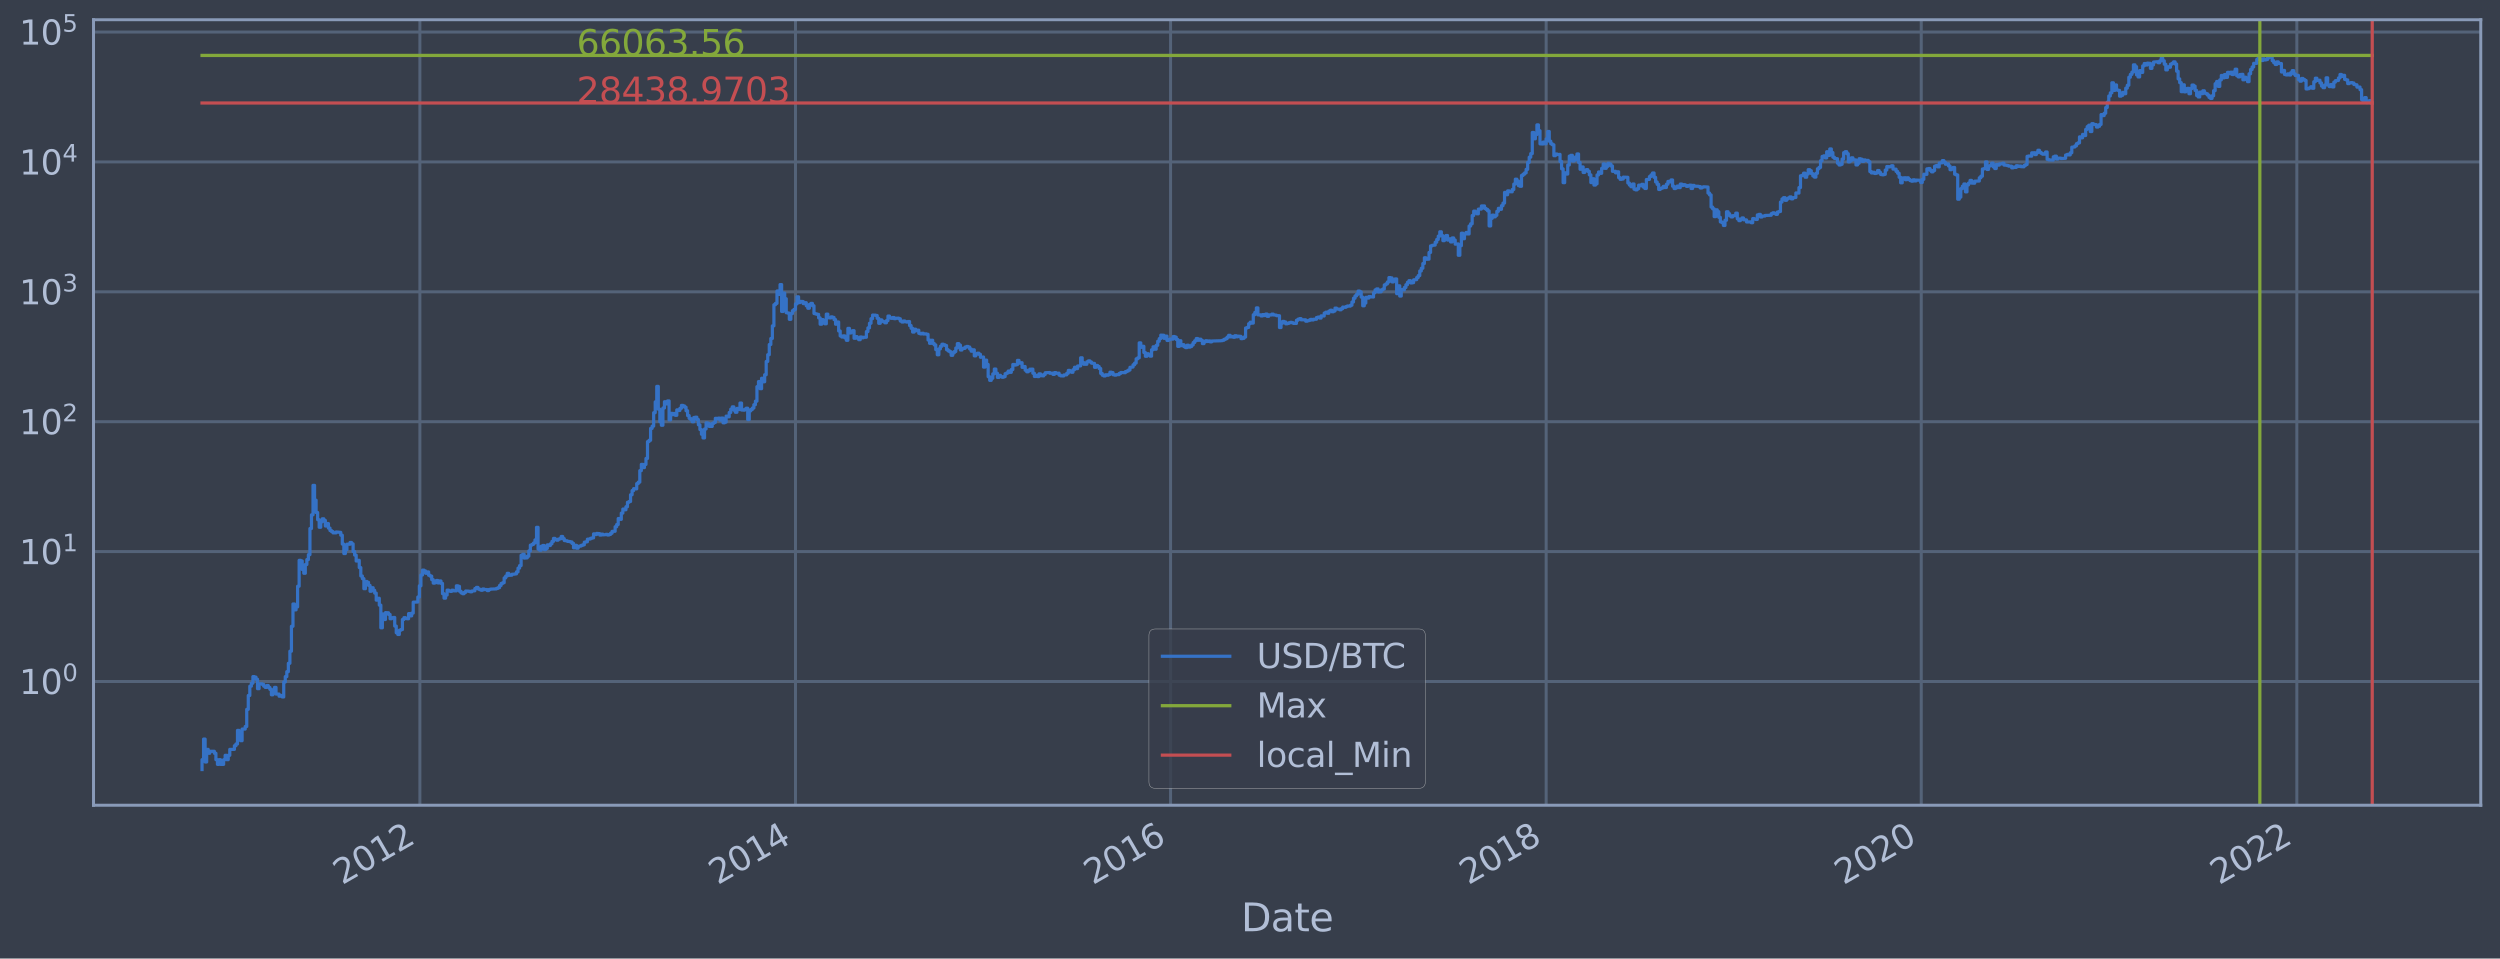 <?xml version="1.0" encoding="utf-8" standalone="no"?>
<!DOCTYPE svg PUBLIC "-//W3C//DTD SVG 1.1//EN"
  "http://www.w3.org/Graphics/SVG/1.1/DTD/svg11.dtd">
<svg xmlns:xlink="http://www.w3.org/1999/xlink" width="934.976pt" height="358.47pt" viewBox="0 0 934.976 358.47" xmlns="http://www.w3.org/2000/svg" version="1.1">
 <defs>
  <style type="text/css">*{stroke-linejoin: round; stroke-linecap: butt}</style>
 </defs>
 <g id="figure_1">
  <g id="patch_1">
   <path d="M 0 358.47 
L 934.976 358.47 
L 934.976 0 
L 0 0 
z
" style="fill: #373e4b"/>
  </g>
  <g id="axes_1">
   <g id="patch_2">
    <path d="M 34.976 301.14 
L 927.776 301.14 
L 927.776 7.38 
L 34.976 7.38 
z
" style="fill: #373e4b"/>
   </g>
   <g id="matplotlib.axis_1">
    <g id="xtick_1">
     <g id="line2d_1">
      <path d="M 157.034 301.14 
L 157.034 7.38 
" clip-path="url(#p7606f7635e)" style="fill: none; stroke: #546379; stroke-width: 1.12; stroke-linecap: square"/>
     </g>
     <g id="line2d_2"/>
     <g id="text_1">
      <!-- 2012 -->
      <g style="fill: #b1bed6" transform="translate(127.953 331.065)rotate(-30)scale(0.126 -0.126)">
       <defs>
        <path id="DejaVuSans-32" d="M 1228 531 
L 3431 531 
L 3431 0 
L 469 0 
L 469 531 
Q 828 903 1448 1529 
Q 2069 2156 2228 2338 
Q 2531 2678 2651 2914 
Q 2772 3150 2772 3378 
Q 2772 3750 2511 3984 
Q 2250 4219 1831 4219 
Q 1534 4219 1204 4116 
Q 875 4013 500 3803 
L 500 4441 
Q 881 4594 1212 4672 
Q 1544 4750 1819 4750 
Q 2544 4750 2975 4387 
Q 3406 4025 3406 3419 
Q 3406 3131 3298 2873 
Q 3191 2616 2906 2266 
Q 2828 2175 2409 1742 
Q 1991 1309 1228 531 
z
" transform="scale(0.016)"/>
        <path id="DejaVuSans-30" d="M 2034 4250 
Q 1547 4250 1301 3770 
Q 1056 3291 1056 2328 
Q 1056 1369 1301 889 
Q 1547 409 2034 409 
Q 2525 409 2770 889 
Q 3016 1369 3016 2328 
Q 3016 3291 2770 3770 
Q 2525 4250 2034 4250 
z
M 2034 4750 
Q 2819 4750 3233 4129 
Q 3647 3509 3647 2328 
Q 3647 1150 3233 529 
Q 2819 -91 2034 -91 
Q 1250 -91 836 529 
Q 422 1150 422 2328 
Q 422 3509 836 4129 
Q 1250 4750 2034 4750 
z
" transform="scale(0.016)"/>
        <path id="DejaVuSans-31" d="M 794 531 
L 1825 531 
L 1825 4091 
L 703 3866 
L 703 4441 
L 1819 4666 
L 2450 4666 
L 2450 531 
L 3481 531 
L 3481 0 
L 794 0 
L 794 531 
z
" transform="scale(0.016)"/>
       </defs>
       <use xlink:href="#DejaVuSans-32"/>
       <use xlink:href="#DejaVuSans-30" x="63.623"/>
       <use xlink:href="#DejaVuSans-31" x="127.246"/>
       <use xlink:href="#DejaVuSans-32" x="190.869"/>
      </g>
     </g>
    </g>
    <g id="xtick_2">
     <g id="line2d_3">
      <path d="M 297.503 301.14 
L 297.503 7.38 
" clip-path="url(#p7606f7635e)" style="fill: none; stroke: #546379; stroke-width: 1.12; stroke-linecap: square"/>
     </g>
     <g id="line2d_4"/>
     <g id="text_2">
      <!-- 2014 -->
      <g style="fill: #b1bed6" transform="translate(268.421 331.065)rotate(-30)scale(0.126 -0.126)">
       <defs>
        <path id="DejaVuSans-34" d="M 2419 4116 
L 825 1625 
L 2419 1625 
L 2419 4116 
z
M 2253 4666 
L 3047 4666 
L 3047 1625 
L 3713 1625 
L 3713 1100 
L 3047 1100 
L 3047 0 
L 2419 0 
L 2419 1100 
L 313 1100 
L 313 1709 
L 2253 4666 
z
" transform="scale(0.016)"/>
       </defs>
       <use xlink:href="#DejaVuSans-32"/>
       <use xlink:href="#DejaVuSans-30" x="63.623"/>
       <use xlink:href="#DejaVuSans-31" x="127.246"/>
       <use xlink:href="#DejaVuSans-34" x="190.869"/>
      </g>
     </g>
    </g>
    <g id="xtick_3">
     <g id="line2d_5">
      <path d="M 437.779 301.14 
L 437.779 7.38 
" clip-path="url(#p7606f7635e)" style="fill: none; stroke: #546379; stroke-width: 1.12; stroke-linecap: square"/>
     </g>
     <g id="line2d_6"/>
     <g id="text_3">
      <!-- 2016 -->
      <g style="fill: #b1bed6" transform="translate(408.698 331.065)rotate(-30)scale(0.126 -0.126)">
       <defs>
        <path id="DejaVuSans-36" d="M 2113 2584 
Q 1688 2584 1439 2293 
Q 1191 2003 1191 1497 
Q 1191 994 1439 701 
Q 1688 409 2113 409 
Q 2538 409 2786 701 
Q 3034 994 3034 1497 
Q 3034 2003 2786 2293 
Q 2538 2584 2113 2584 
z
M 3366 4563 
L 3366 3988 
Q 3128 4100 2886 4159 
Q 2644 4219 2406 4219 
Q 1781 4219 1451 3797 
Q 1122 3375 1075 2522 
Q 1259 2794 1537 2939 
Q 1816 3084 2150 3084 
Q 2853 3084 3261 2657 
Q 3669 2231 3669 1497 
Q 3669 778 3244 343 
Q 2819 -91 2113 -91 
Q 1303 -91 875 529 
Q 447 1150 447 2328 
Q 447 3434 972 4092 
Q 1497 4750 2381 4750 
Q 2619 4750 2861 4703 
Q 3103 4656 3366 4563 
z
" transform="scale(0.016)"/>
       </defs>
       <use xlink:href="#DejaVuSans-32"/>
       <use xlink:href="#DejaVuSans-30" x="63.623"/>
       <use xlink:href="#DejaVuSans-31" x="127.246"/>
       <use xlink:href="#DejaVuSans-36" x="190.869"/>
      </g>
     </g>
    </g>
    <g id="xtick_4">
     <g id="line2d_7">
      <path d="M 578.248 301.14 
L 578.248 7.38 
" clip-path="url(#p7606f7635e)" style="fill: none; stroke: #546379; stroke-width: 1.12; stroke-linecap: square"/>
     </g>
     <g id="line2d_8"/>
     <g id="text_4">
      <!-- 2018 -->
      <g style="fill: #b1bed6" transform="translate(549.167 331.065)rotate(-30)scale(0.126 -0.126)">
       <defs>
        <path id="DejaVuSans-38" d="M 2034 2216 
Q 1584 2216 1326 1975 
Q 1069 1734 1069 1313 
Q 1069 891 1326 650 
Q 1584 409 2034 409 
Q 2484 409 2743 651 
Q 3003 894 3003 1313 
Q 3003 1734 2745 1975 
Q 2488 2216 2034 2216 
z
M 1403 2484 
Q 997 2584 770 2862 
Q 544 3141 544 3541 
Q 544 4100 942 4425 
Q 1341 4750 2034 4750 
Q 2731 4750 3128 4425 
Q 3525 4100 3525 3541 
Q 3525 3141 3298 2862 
Q 3072 2584 2669 2484 
Q 3125 2378 3379 2068 
Q 3634 1759 3634 1313 
Q 3634 634 3220 271 
Q 2806 -91 2034 -91 
Q 1263 -91 848 271 
Q 434 634 434 1313 
Q 434 1759 690 2068 
Q 947 2378 1403 2484 
z
M 1172 3481 
Q 1172 3119 1398 2916 
Q 1625 2713 2034 2713 
Q 2441 2713 2670 2916 
Q 2900 3119 2900 3481 
Q 2900 3844 2670 4047 
Q 2441 4250 2034 4250 
Q 1625 4250 1398 4047 
Q 1172 3844 1172 3481 
z
" transform="scale(0.016)"/>
       </defs>
       <use xlink:href="#DejaVuSans-32"/>
       <use xlink:href="#DejaVuSans-30" x="63.623"/>
       <use xlink:href="#DejaVuSans-31" x="127.246"/>
       <use xlink:href="#DejaVuSans-38" x="190.869"/>
      </g>
     </g>
    </g>
    <g id="xtick_5">
     <g id="line2d_9">
      <path d="M 718.525 301.14 
L 718.525 7.38 
" clip-path="url(#p7606f7635e)" style="fill: none; stroke: #546379; stroke-width: 1.12; stroke-linecap: square"/>
     </g>
     <g id="line2d_10"/>
     <g id="text_5">
      <!-- 2020 -->
      <g style="fill: #b1bed6" transform="translate(689.444 331.065)rotate(-30)scale(0.126 -0.126)">
       <use xlink:href="#DejaVuSans-32"/>
       <use xlink:href="#DejaVuSans-30" x="63.623"/>
       <use xlink:href="#DejaVuSans-32" x="127.246"/>
       <use xlink:href="#DejaVuSans-30" x="190.869"/>
      </g>
     </g>
    </g>
    <g id="xtick_6">
     <g id="line2d_11">
      <path d="M 858.994 301.14 
L 858.994 7.38 
" clip-path="url(#p7606f7635e)" style="fill: none; stroke: #546379; stroke-width: 1.12; stroke-linecap: square"/>
     </g>
     <g id="line2d_12"/>
     <g id="text_6">
      <!-- 2022 -->
      <g style="fill: #b1bed6" transform="translate(829.913 331.065)rotate(-30)scale(0.126 -0.126)">
       <use xlink:href="#DejaVuSans-32"/>
       <use xlink:href="#DejaVuSans-30" x="63.623"/>
       <use xlink:href="#DejaVuSans-32" x="127.246"/>
       <use xlink:href="#DejaVuSans-32" x="190.869"/>
      </g>
     </g>
    </g>
    <g id="text_7">
     <!-- Date -->
     <g style="fill: #b1bed6" transform="translate(464.167 348.276)scale(0.144 -0.144)">
      <defs>
       <path id="DejaVuSans-44" d="M 1259 4147 
L 1259 519 
L 2022 519 
Q 2988 519 3436 956 
Q 3884 1394 3884 2338 
Q 3884 3275 3436 3711 
Q 2988 4147 2022 4147 
L 1259 4147 
z
M 628 4666 
L 1925 4666 
Q 3281 4666 3915 4102 
Q 4550 3538 4550 2338 
Q 4550 1131 3912 565 
Q 3275 0 1925 0 
L 628 0 
L 628 4666 
z
" transform="scale(0.016)"/>
       <path id="DejaVuSans-61" d="M 2194 1759 
Q 1497 1759 1228 1600 
Q 959 1441 959 1056 
Q 959 750 1161 570 
Q 1363 391 1709 391 
Q 2188 391 2477 730 
Q 2766 1069 2766 1631 
L 2766 1759 
L 2194 1759 
z
M 3341 1997 
L 3341 0 
L 2766 0 
L 2766 531 
Q 2569 213 2275 61 
Q 1981 -91 1556 -91 
Q 1019 -91 701 211 
Q 384 513 384 1019 
Q 384 1609 779 1909 
Q 1175 2209 1959 2209 
L 2766 2209 
L 2766 2266 
Q 2766 2663 2505 2880 
Q 2244 3097 1772 3097 
Q 1472 3097 1187 3025 
Q 903 2953 641 2809 
L 641 3341 
Q 956 3463 1253 3523 
Q 1550 3584 1831 3584 
Q 2591 3584 2966 3190 
Q 3341 2797 3341 1997 
z
" transform="scale(0.016)"/>
       <path id="DejaVuSans-74" d="M 1172 4494 
L 1172 3500 
L 2356 3500 
L 2356 3053 
L 1172 3053 
L 1172 1153 
Q 1172 725 1289 603 
Q 1406 481 1766 481 
L 2356 481 
L 2356 0 
L 1766 0 
Q 1100 0 847 248 
Q 594 497 594 1153 
L 594 3053 
L 172 3053 
L 172 3500 
L 594 3500 
L 594 4494 
L 1172 4494 
z
" transform="scale(0.016)"/>
       <path id="DejaVuSans-65" d="M 3597 1894 
L 3597 1613 
L 953 1613 
Q 991 1019 1311 708 
Q 1631 397 2203 397 
Q 2534 397 2845 478 
Q 3156 559 3463 722 
L 3463 178 
Q 3153 47 2828 -22 
Q 2503 -91 2169 -91 
Q 1331 -91 842 396 
Q 353 884 353 1716 
Q 353 2575 817 3079 
Q 1281 3584 2069 3584 
Q 2775 3584 3186 3129 
Q 3597 2675 3597 1894 
z
M 3022 2063 
Q 3016 2534 2758 2815 
Q 2500 3097 2075 3097 
Q 1594 3097 1305 2825 
Q 1016 2553 972 2059 
L 3022 2063 
z
" transform="scale(0.016)"/>
      </defs>
      <use xlink:href="#DejaVuSans-44"/>
      <use xlink:href="#DejaVuSans-61" x="77.002"/>
      <use xlink:href="#DejaVuSans-74" x="138.281"/>
      <use xlink:href="#DejaVuSans-65" x="177.49"/>
     </g>
    </g>
   </g>
   <g id="matplotlib.axis_2">
    <g id="ytick_1">
     <g id="line2d_13">
      <path d="M 34.976 254.864 
L 927.776 254.864 
" clip-path="url(#p7606f7635e)" style="fill: none; stroke: #546379; stroke-width: 1.12; stroke-linecap: square"/>
     </g>
     <g id="line2d_14"/>
     <g id="text_8">
      <!-- $\mathdefault{10^{0}}$ -->
      <g style="fill: #b1bed6" transform="translate(7.2 259.651)scale(0.126 -0.126)">
       <use xlink:href="#DejaVuSans-31" transform="translate(0 0.766)"/>
       <use xlink:href="#DejaVuSans-30" transform="translate(63.623 0.766)"/>
       <use xlink:href="#DejaVuSans-30" transform="translate(128.203 39.047)scale(0.7)"/>
      </g>
     </g>
    </g>
    <g id="ytick_2">
     <g id="line2d_15">
      <path d="M 34.976 206.288 
L 927.776 206.288 
" clip-path="url(#p7606f7635e)" style="fill: none; stroke: #546379; stroke-width: 1.12; stroke-linecap: square"/>
     </g>
     <g id="line2d_16"/>
     <g id="text_9">
      <!-- $\mathdefault{10^{1}}$ -->
      <g style="fill: #b1bed6" transform="translate(7.2 211.075)scale(0.126 -0.126)">
       <use xlink:href="#DejaVuSans-31" transform="translate(0 0.684)"/>
       <use xlink:href="#DejaVuSans-30" transform="translate(63.623 0.684)"/>
       <use xlink:href="#DejaVuSans-31" transform="translate(128.203 38.966)scale(0.7)"/>
      </g>
     </g>
    </g>
    <g id="ytick_3">
     <g id="line2d_17">
      <path d="M 34.976 157.713 
L 927.776 157.713 
" clip-path="url(#p7606f7635e)" style="fill: none; stroke: #546379; stroke-width: 1.12; stroke-linecap: square"/>
     </g>
     <g id="line2d_18"/>
     <g id="text_10">
      <!-- $\mathdefault{10^{2}}$ -->
      <g style="fill: #b1bed6" transform="translate(7.2 162.5)scale(0.126 -0.126)">
       <use xlink:href="#DejaVuSans-31" transform="translate(0 0.766)"/>
       <use xlink:href="#DejaVuSans-30" transform="translate(63.623 0.766)"/>
       <use xlink:href="#DejaVuSans-32" transform="translate(128.203 39.047)scale(0.7)"/>
      </g>
     </g>
    </g>
    <g id="ytick_4">
     <g id="line2d_19">
      <path d="M 34.976 109.138 
L 927.776 109.138 
" clip-path="url(#p7606f7635e)" style="fill: none; stroke: #546379; stroke-width: 1.12; stroke-linecap: square"/>
     </g>
     <g id="line2d_20"/>
     <g id="text_11">
      <!-- $\mathdefault{10^{3}}$ -->
      <g style="fill: #b1bed6" transform="translate(7.2 113.925)scale(0.126 -0.126)">
       <defs>
        <path id="DejaVuSans-33" d="M 2597 2516 
Q 3050 2419 3304 2112 
Q 3559 1806 3559 1356 
Q 3559 666 3084 287 
Q 2609 -91 1734 -91 
Q 1441 -91 1130 -33 
Q 819 25 488 141 
L 488 750 
Q 750 597 1062 519 
Q 1375 441 1716 441 
Q 2309 441 2620 675 
Q 2931 909 2931 1356 
Q 2931 1769 2642 2001 
Q 2353 2234 1838 2234 
L 1294 2234 
L 1294 2753 
L 1863 2753 
Q 2328 2753 2575 2939 
Q 2822 3125 2822 3475 
Q 2822 3834 2567 4026 
Q 2313 4219 1838 4219 
Q 1578 4219 1281 4162 
Q 984 4106 628 3988 
L 628 4550 
Q 988 4650 1302 4700 
Q 1616 4750 1894 4750 
Q 2613 4750 3031 4423 
Q 3450 4097 3450 3541 
Q 3450 3153 3228 2886 
Q 3006 2619 2597 2516 
z
" transform="scale(0.016)"/>
       </defs>
       <use xlink:href="#DejaVuSans-31" transform="translate(0 0.766)"/>
       <use xlink:href="#DejaVuSans-30" transform="translate(63.623 0.766)"/>
       <use xlink:href="#DejaVuSans-33" transform="translate(128.203 39.047)scale(0.7)"/>
      </g>
     </g>
    </g>
    <g id="ytick_5">
     <g id="line2d_21">
      <path d="M 34.976 60.562 
L 927.776 60.562 
" clip-path="url(#p7606f7635e)" style="fill: none; stroke: #546379; stroke-width: 1.12; stroke-linecap: square"/>
     </g>
     <g id="line2d_22"/>
     <g id="text_12">
      <!-- $\mathdefault{10^{4}}$ -->
      <g style="fill: #b1bed6" transform="translate(7.2 65.349)scale(0.126 -0.126)">
       <use xlink:href="#DejaVuSans-31" transform="translate(0 0.684)"/>
       <use xlink:href="#DejaVuSans-30" transform="translate(63.623 0.684)"/>
       <use xlink:href="#DejaVuSans-34" transform="translate(128.203 38.966)scale(0.7)"/>
      </g>
     </g>
    </g>
    <g id="ytick_6">
     <g id="line2d_23">
      <path d="M 34.976 11.987 
L 927.776 11.987 
" clip-path="url(#p7606f7635e)" style="fill: none; stroke: #546379; stroke-width: 1.12; stroke-linecap: square"/>
     </g>
     <g id="line2d_24"/>
     <g id="text_13">
      <!-- $\mathdefault{10^{5}}$ -->
      <g style="fill: #b1bed6" transform="translate(7.2 16.774)scale(0.126 -0.126)">
       <defs>
        <path id="DejaVuSans-35" d="M 691 4666 
L 3169 4666 
L 3169 4134 
L 1269 4134 
L 1269 2991 
Q 1406 3038 1543 3061 
Q 1681 3084 1819 3084 
Q 2600 3084 3056 2656 
Q 3513 2228 3513 1497 
Q 3513 744 3044 326 
Q 2575 -91 1722 -91 
Q 1428 -91 1123 -41 
Q 819 9 494 109 
L 494 744 
Q 775 591 1075 516 
Q 1375 441 1709 441 
Q 2250 441 2565 725 
Q 2881 1009 2881 1497 
Q 2881 1984 2565 2268 
Q 2250 2553 1709 2553 
Q 1456 2553 1204 2497 
Q 953 2441 691 2322 
L 691 4666 
z
" transform="scale(0.016)"/>
       </defs>
       <use xlink:href="#DejaVuSans-31" transform="translate(0 0.684)"/>
       <use xlink:href="#DejaVuSans-30" transform="translate(63.623 0.684)"/>
       <use xlink:href="#DejaVuSans-35" transform="translate(128.203 38.966)scale(0.7)"/>
      </g>
     </g>
    </g>
    <g id="ytick_7">
     <g id="line2d_25"/>
    </g>
    <g id="ytick_8">
     <g id="line2d_26"/>
    </g>
    <g id="ytick_9">
     <g id="line2d_27"/>
    </g>
    <g id="ytick_10">
     <g id="line2d_28"/>
    </g>
    <g id="ytick_11">
     <g id="line2d_29"/>
    </g>
    <g id="ytick_12">
     <g id="line2d_30"/>
    </g>
    <g id="ytick_13">
     <g id="line2d_31"/>
    </g>
    <g id="ytick_14">
     <g id="line2d_32"/>
    </g>
    <g id="ytick_15">
     <g id="line2d_33"/>
    </g>
    <g id="ytick_16">
     <g id="line2d_34"/>
    </g>
    <g id="ytick_17">
     <g id="line2d_35"/>
    </g>
    <g id="ytick_18">
     <g id="line2d_36"/>
    </g>
    <g id="ytick_19">
     <g id="line2d_37"/>
    </g>
    <g id="ytick_20">
     <g id="line2d_38"/>
    </g>
    <g id="ytick_21">
     <g id="line2d_39"/>
    </g>
    <g id="ytick_22">
     <g id="line2d_40"/>
    </g>
    <g id="ytick_23">
     <g id="line2d_41"/>
    </g>
    <g id="ytick_24">
     <g id="line2d_42"/>
    </g>
    <g id="ytick_25">
     <g id="line2d_43"/>
    </g>
    <g id="ytick_26">
     <g id="line2d_44"/>
    </g>
    <g id="ytick_27">
     <g id="line2d_45"/>
    </g>
    <g id="ytick_28">
     <g id="line2d_46"/>
    </g>
    <g id="ytick_29">
     <g id="line2d_47"/>
    </g>
    <g id="ytick_30">
     <g id="line2d_48"/>
    </g>
    <g id="ytick_31">
     <g id="line2d_49"/>
    </g>
    <g id="ytick_32">
     <g id="line2d_50"/>
    </g>
    <g id="ytick_33">
     <g id="line2d_51"/>
    </g>
    <g id="ytick_34">
     <g id="line2d_52"/>
    </g>
    <g id="ytick_35">
     <g id="line2d_53"/>
    </g>
    <g id="ytick_36">
     <g id="line2d_54"/>
    </g>
    <g id="ytick_37">
     <g id="line2d_55"/>
    </g>
    <g id="ytick_38">
     <g id="line2d_56"/>
    </g>
    <g id="ytick_39">
     <g id="line2d_57"/>
    </g>
    <g id="ytick_40">
     <g id="line2d_58"/>
    </g>
    <g id="ytick_41">
     <g id="line2d_59"/>
    </g>
    <g id="ytick_42">
     <g id="line2d_60"/>
    </g>
    <g id="ytick_43">
     <g id="line2d_61"/>
    </g>
    <g id="ytick_44">
     <g id="line2d_62"/>
    </g>
    <g id="ytick_45">
     <g id="line2d_63"/>
    </g>
    <g id="ytick_46">
     <g id="line2d_64"/>
    </g>
    <g id="ytick_47">
     <g id="line2d_65"/>
    </g>
    <g id="ytick_48">
     <g id="line2d_66"/>
    </g>
    <g id="ytick_49">
     <g id="line2d_67"/>
    </g>
    <g id="ytick_50">
     <g id="line2d_68"/>
    </g>
    <g id="ytick_51">
     <g id="line2d_69"/>
    </g>
    <g id="ytick_52">
     <g id="line2d_70"/>
    </g>
    <g id="ytick_53">
     <g id="line2d_71"/>
    </g>
    <g id="ytick_54">
     <g id="line2d_72"/>
    </g>
   </g>
   <g id="line2d_73">
    <path d="M 75.558 287.787 
L 75.558 284.109 
L 76.134 284.109 
L 76.134 276.416 
L 76.711 276.416 
L 76.711 284.97 
L 77.287 284.97 
L 77.287 280.263 
L 77.864 280.263 
L 77.864 281.718 
L 78.44 281.718 
L 78.44 280.978 
L 80.17 280.978 
L 80.17 281.718 
L 80.746 281.718 
L 80.746 284.109 
L 81.323 284.109 
L 81.323 285.868 
L 81.899 285.868 
L 81.899 284.109 
L 82.476 284.109 
L 82.476 285.868 
L 83.629 285.868 
L 83.629 284.109 
L 84.205 284.109 
L 84.205 282.485 
L 84.781 282.485 
L 84.781 284.109 
L 85.358 284.109 
L 85.358 282.485 
L 85.934 282.485 
L 85.934 280.263 
L 87.664 280.263 
L 87.664 278.901 
L 88.24 278.901 
L 88.24 278.252 
L 88.817 278.252 
L 88.817 273.164 
L 89.393 273.164 
L 89.393 274.194 
L 89.97 274.194 
L 89.97 277.011 
L 90.546 277.011 
L 90.546 272.668 
L 91.699 272.668 
L 91.699 271.709 
L 92.276 271.709 
L 92.276 265.291 
L 92.852 265.291 
L 92.852 260.105 
L 93.429 260.105 
L 93.429 256.623 
L 94.005 256.623 
L 94.005 255.506 
L 94.582 255.506 
L 94.582 253.046 
L 95.158 253.046 
L 95.158 253.24 
L 95.735 253.24 
L 95.735 254.036 
L 96.311 254.036 
L 96.311 257.56 
L 96.888 257.56 
L 96.888 255.725 
L 98.041 255.725 
L 98.041 255.946 
L 98.617 255.946 
L 98.617 256.623 
L 99.193 256.623 
L 99.193 257.086 
L 99.77 257.086 
L 99.77 256.395 
L 100.346 256.395 
L 100.346 257.086 
L 100.923 257.086 
L 100.923 257.801 
L 101.499 257.801 
L 101.499 259.836 
L 102.076 259.836 
L 102.076 258.045 
L 102.652 258.045 
L 102.652 257.086 
L 103.229 257.086 
L 103.229 259.571 
L 104.382 259.571 
L 104.382 260.377 
L 104.958 260.377 
L 104.958 260.105 
L 105.535 260.105 
L 105.535 260.653 
L 106.111 260.653 
L 106.111 255.076 
L 106.688 255.076 
L 106.688 253.046 
L 107.264 253.046 
L 107.264 251.194 
L 107.841 251.194 
L 107.841 248.069 
L 108.417 248.069 
L 108.417 243.546 
L 108.994 243.546 
L 108.994 234.225 
L 109.57 234.225 
L 109.57 225.884 
L 110.147 225.884 
L 110.147 228.077 
L 110.723 228.077 
L 110.723 226.98 
L 111.3 226.98 
L 111.3 219.248 
L 111.876 219.248 
L 111.876 209.568 
L 112.453 209.568 
L 112.453 209.791 
L 113.029 209.791 
L 113.029 212.985 
L 113.605 212.985 
L 113.605 214.393 
L 114.182 214.393 
L 114.182 211.128 
L 114.758 211.128 
L 114.758 209.275 
L 115.335 209.275 
L 115.335 207.437 
L 115.911 207.437 
L 115.911 197.664 
L 116.488 197.664 
L 116.488 192.538 
L 117.064 192.538 
L 117.064 181.527 
L 117.641 181.527 
L 117.641 187.068 
L 118.217 187.068 
L 118.217 191.676 
L 118.794 191.676 
L 118.794 194.362 
L 119.37 194.362 
L 119.37 197.193 
L 119.947 197.193 
L 119.947 195.156 
L 120.523 195.156 
L 120.523 194.018 
L 121.1 194.018 
L 121.1 194.628 
L 121.676 194.628 
L 121.676 196.719 
L 122.253 196.719 
L 122.253 195.801 
L 122.829 195.801 
L 122.829 197.511 
L 123.406 197.511 
L 123.406 198.421 
L 123.982 198.421 
L 123.982 198.817 
L 124.559 198.817 
L 124.559 199.296 
L 125.712 199.281 
L 125.712 198.95 
L 126.865 199.04 
L 126.865 199.1 
L 127.441 199.1 
L 127.441 200.161 
L 128.017 200.161 
L 128.017 203.487 
L 128.594 203.487 
L 128.594 207.018 
L 129.17 207.018 
L 129.17 205.563 
L 129.747 205.563 
L 129.747 203.524 
L 130.9 203.543 
L 130.9 202.886 
L 131.476 202.886 
L 131.476 203.395 
L 132.053 203.395 
L 132.053 206.267 
L 132.629 206.267 
L 132.629 207.594 
L 133.206 207.594 
L 133.206 209.816 
L 133.782 209.816 
L 133.782 209.568 
L 134.359 209.568 
L 134.359 212.273 
L 134.935 212.273 
L 134.935 215.409 
L 135.512 215.409 
L 135.512 216.407 
L 136.088 216.407 
L 136.088 220.165 
L 136.665 220.165 
L 136.665 217.455 
L 137.241 217.455 
L 137.241 217.78 
L 137.818 217.78 
L 137.818 218.939 
L 138.394 218.939 
L 138.394 221.123 
L 138.971 221.123 
L 138.971 219.801 
L 139.547 219.801 
L 139.547 220.785 
L 140.124 220.785 
L 140.124 221.816 
L 140.7 221.816 
L 140.7 224.439 
L 141.277 224.439 
L 141.277 223.752 
L 141.853 223.752 
L 141.853 226.315 
L 142.429 226.315 
L 142.429 234.787 
L 143.006 234.787 
L 143.006 229.613 
L 143.582 229.613 
L 143.582 231.687 
L 144.159 231.687 
L 144.159 229.109 
L 145.312 229.171 
L 145.312 229.805 
L 145.888 229.805 
L 145.888 231.408 
L 146.465 231.408 
L 146.465 231.064 
L 147.041 231.064 
L 147.041 230.928 
L 147.618 230.928 
L 147.618 234.146 
L 148.194 234.146 
L 148.194 236.66 
L 148.771 236.66 
L 148.771 237.293 
L 149.347 237.293 
L 149.347 235.703 
L 149.924 235.703 
L 149.924 235.449 
L 150.5 235.449 
L 150.5 231.687 
L 151.077 231.687 
L 151.077 230.996 
L 151.653 230.996 
L 151.653 231.269 
L 152.23 231.269 
L 152.23 231.408 
L 152.806 231.408 
L 152.806 229.486 
L 153.383 229.486 
L 153.383 230.326 
L 153.959 230.326 
L 153.959 229.296 
L 154.536 229.296 
L 154.536 225.201 
L 156.265 225.149 
L 156.265 223.275 
L 156.841 223.275 
L 156.841 219.093 
L 157.418 219.093 
L 157.418 215.054 
L 157.994 215.054 
L 157.994 213.218 
L 158.571 213.218 
L 158.571 213.513 
L 159.147 213.513 
L 159.147 214.393 
L 159.724 214.393 
L 159.724 213.903 
L 160.3 213.903 
L 160.3 215.15 
L 160.877 215.15 
L 160.877 215.474 
L 161.453 215.474 
L 161.453 216.785 
L 162.03 216.785 
L 162.03 218.073 
L 162.606 218.073 
L 162.606 217.889 
L 163.183 217.889 
L 163.183 217.1 
L 163.759 217.1 
L 163.759 217.999 
L 164.336 217.999 
L 164.336 217.277 
L 164.912 217.277 
L 164.912 218.184 
L 165.489 218.184 
L 165.489 222.037 
L 166.065 222.037 
L 166.065 223.704 
L 166.642 223.704 
L 166.642 222.533 
L 167.218 222.533 
L 167.218 220.701 
L 167.795 220.701 
L 167.795 220.995 
L 168.371 220.995 
L 168.371 221.166 
L 168.948 221.166 
L 168.948 220.743 
L 169.524 220.743 
L 169.524 220.953 
L 170.677 220.995 
L 170.677 219.093 
L 171.253 219.093 
L 171.253 219.287 
L 171.83 219.287 
L 171.83 221.123 
L 172.406 221.123 
L 172.406 221.728 
L 172.983 221.728 
L 172.983 222.037 
L 173.559 222.037 
L 173.559 221.553 
L 174.136 221.553 
L 174.136 221.038 
L 175.289 221.08 
L 175.289 221.166 
L 175.865 221.166 
L 175.865 221.337 
L 176.442 221.337 
L 176.442 221.038 
L 177.595 220.953 
L 177.595 220.124 
L 178.171 220.124 
L 178.171 219.682 
L 178.748 219.682 
L 178.748 220.246 
L 179.324 220.246 
L 179.324 220.535 
L 179.901 220.535 
L 179.901 220.743 
L 180.477 220.743 
L 180.477 220.287 
L 181.054 220.287 
L 181.054 220.493 
L 182.207 220.493 
L 182.207 220.869 
L 182.783 220.869 
L 182.783 220.493 
L 183.36 220.493 
L 183.36 220.328 
L 185.665 220.246 
L 185.665 220.043 
L 186.242 220.043 
L 186.242 219.801 
L 186.818 219.801 
L 186.818 218.977 
L 187.395 218.977 
L 187.395 218.221 
L 187.971 218.221 
L 187.971 217.926 
L 188.548 217.926 
L 188.548 216.136 
L 189.124 216.136 
L 189.124 215.441 
L 189.701 215.441 
L 189.701 214.424 
L 190.277 214.424 
L 190.277 215.182 
L 191.43 215.118 
L 191.43 214.768 
L 192.583 214.705 
L 192.583 214.611 
L 193.16 214.611 
L 193.16 213.873 
L 193.736 213.873 
L 193.736 212.47 
L 194.313 212.47 
L 194.313 211.53 
L 194.889 211.53 
L 194.889 207.661 
L 195.466 207.661 
L 195.466 207.304 
L 196.042 207.304 
L 196.042 208.723 
L 197.195 208.628 
L 197.195 208.001 
L 197.772 208.001 
L 197.772 206.037 
L 198.348 206.037 
L 198.348 203.879 
L 198.924 203.879 
L 198.924 203.617 
L 199.501 203.617 
L 199.501 203.085 
L 200.077 203.085 
L 200.077 201.921 
L 200.654 201.921 
L 200.654 197.221 
L 201.23 197.221 
L 201.23 205.36 
L 201.807 205.36 
L 201.807 205.767 
L 202.383 205.767 
L 202.383 204.297 
L 202.96 204.297 
L 202.96 204.011 
L 203.536 204.011 
L 203.536 205.542 
L 204.113 205.542 
L 204.113 205.079 
L 204.689 205.079 
L 204.689 203.766 
L 205.266 203.766 
L 205.266 204.011 
L 205.842 204.011 
L 205.842 203.377 
L 206.419 203.377 
L 206.419 202.477 
L 206.995 202.477 
L 206.995 201.363 
L 207.572 201.363 
L 207.572 201.75 
L 208.148 201.75 
L 208.148 202.024 
L 208.725 202.024 
L 208.725 201.648 
L 209.301 201.648 
L 209.301 201.446 
L 209.878 201.446 
L 209.878 200.64 
L 210.454 200.64 
L 210.454 201.446 
L 211.031 201.446 
L 211.031 202.163 
L 212.184 202.267 
L 212.184 202.46 
L 213.336 202.548 
L 213.336 202.69 
L 213.913 202.69 
L 213.913 203.23 
L 214.489 203.23 
L 214.489 204.881 
L 215.066 204.881 
L 215.066 203.954 
L 215.642 203.954 
L 215.642 205.019 
L 216.219 205.019 
L 216.219 204.335 
L 216.795 204.335 
L 216.795 204.201 
L 217.372 204.201 
L 217.372 203.954 
L 217.948 203.954 
L 217.948 203.747 
L 218.525 203.747 
L 218.525 202.761 
L 219.101 202.761 
L 219.101 202.619 
L 219.678 202.619 
L 219.678 201.648 
L 220.831 201.581 
L 220.831 201.312 
L 221.407 201.312 
L 221.407 201.163 
L 221.984 201.163 
L 221.984 199.662 
L 222.56 199.662 
L 222.56 199.91 
L 223.137 199.91 
L 223.137 199.494 
L 224.29 199.57 
L 224.29 200.114 
L 224.866 200.114 
L 224.866 199.755 
L 225.443 199.755 
L 225.443 200.036 
L 226.596 199.942 
L 226.596 199.848 
L 227.172 199.848 
L 227.172 200.083 
L 227.748 200.083 
L 227.748 199.895 
L 228.325 199.895 
L 228.325 199.433 
L 228.901 199.433 
L 228.901 198.728 
L 230.054 198.684 
L 230.054 197.002 
L 230.631 197.002 
L 230.631 196.176 
L 231.207 196.176 
L 231.207 193.923 
L 231.784 193.923 
L 231.784 194.231 
L 232.36 194.231 
L 232.36 191.899 
L 232.937 191.899 
L 232.937 190.387 
L 233.513 190.387 
L 233.513 190.646 
L 234.09 190.646 
L 234.09 189.512 
L 234.666 189.512 
L 234.666 187.846 
L 235.243 187.846 
L 235.243 187.557 
L 235.819 187.557 
L 235.819 185.032 
L 236.396 185.032 
L 236.396 183.481 
L 236.972 183.481 
L 236.972 182.749 
L 238.125 182.833 
L 238.125 180.872 
L 238.702 180.872 
L 238.702 180.317 
L 239.278 180.317 
L 239.278 176.014 
L 239.855 176.014 
L 239.855 173.672 
L 240.431 173.672 
L 240.431 174.879 
L 241.008 174.879 
L 241.008 173.686 
L 241.584 173.686 
L 241.584 171.46 
L 242.16 171.46 
L 242.16 165.162 
L 242.737 165.162 
L 242.737 164.664 
L 243.313 164.664 
L 243.313 160.219 
L 243.89 160.219 
L 243.89 159.358 
L 244.466 159.358 
L 244.466 154.34 
L 245.043 154.34 
L 245.043 150.301 
L 245.619 150.301 
L 245.619 144.513 
L 246.196 144.513 
L 246.196 153.022 
L 246.772 153.022 
L 246.772 157.713 
L 247.349 157.713 
L 247.349 159.041 
L 247.925 159.041 
L 247.925 152.588 
L 248.502 152.588 
L 248.502 150.241 
L 249.078 150.241 
L 249.078 151.072 
L 249.655 151.072 
L 249.655 149.941 
L 250.231 149.941 
L 250.231 157.028 
L 250.808 157.028 
L 250.808 154.586 
L 251.384 154.586 
L 251.384 155.069 
L 251.961 155.069 
L 251.961 154.64 
L 252.537 154.64 
L 252.537 155.322 
L 253.114 155.322 
L 253.114 153.291 
L 253.69 153.291 
L 253.69 153.515 
L 254.267 153.515 
L 254.267 152.721 
L 254.843 152.721 
L 254.843 151.618 
L 255.419 151.618 
L 255.419 151.808 
L 255.996 151.808 
L 255.996 152.292 
L 256.572 152.292 
L 256.572 153.619 
L 257.149 153.619 
L 257.149 155.417 
L 257.725 155.417 
L 257.725 156.464 
L 258.302 156.464 
L 258.302 156.906 
L 258.878 156.906 
L 258.878 157.734 
L 259.455 157.734 
L 259.455 156.152 
L 260.031 156.152 
L 260.031 156.021 
L 260.608 156.021 
L 260.608 156.908 
L 261.184 156.908 
L 261.184 158.873 
L 261.761 158.873 
L 261.761 160.651 
L 262.337 160.651 
L 262.337 162.41 
L 262.914 162.41 
L 262.914 163.782 
L 263.49 163.782 
L 263.49 160.434 
L 264.067 160.434 
L 264.067 158.139 
L 264.643 158.139 
L 264.643 158.345 
L 265.22 158.345 
L 265.22 159.472 
L 266.373 159.474 
L 266.373 158.356 
L 266.949 158.356 
L 266.949 157.989 
L 267.526 157.989 
L 267.526 156.444 
L 268.102 156.444 
L 268.102 156.694 
L 268.679 156.694 
L 268.679 156.373 
L 269.255 156.373 
L 269.255 157.13 
L 269.831 157.13 
L 269.831 156.357 
L 270.408 156.357 
L 270.408 158.122 
L 270.984 158.122 
L 270.984 157.861 
L 271.561 157.861 
L 271.561 155.62 
L 272.137 155.62 
L 272.137 155.887 
L 272.714 155.887 
L 272.714 154.271 
L 273.29 154.271 
L 273.29 153.033 
L 273.867 153.033 
L 273.867 152.164 
L 274.443 152.164 
L 274.443 153.409 
L 275.02 153.409 
L 275.02 154.189 
L 275.596 154.189 
L 275.596 152.747 
L 276.173 152.747 
L 276.173 153.166 
L 276.749 153.166 
L 276.749 150.743 
L 277.326 150.743 
L 277.326 153.339 
L 278.479 153.406 
L 278.479 153.065 
L 279.055 153.065 
L 279.055 152.669 
L 279.632 152.669 
L 279.632 156.916 
L 280.208 156.916 
L 280.208 153.657 
L 280.785 153.657 
L 280.785 153.155 
L 281.361 153.155 
L 281.361 152.603 
L 281.938 152.603 
L 281.938 151.355 
L 282.514 151.355 
L 282.514 150.029 
L 283.091 150.029 
L 283.091 144.608 
L 283.667 144.608 
L 283.667 142.704 
L 284.243 142.704 
L 284.243 145.365 
L 284.82 145.365 
L 284.82 141.467 
L 285.396 141.467 
L 285.396 142.776 
L 285.973 142.776 
L 285.973 140.146 
L 286.549 140.146 
L 286.549 135.178 
L 287.126 135.178 
L 287.126 132.654 
L 287.702 132.654 
L 287.702 128.84 
L 288.279 128.84 
L 288.279 126.59 
L 288.855 126.59 
L 288.855 121.865 
L 289.432 121.865 
L 289.432 113.977 
L 290.008 113.977 
L 290.008 113.465 
L 290.585 113.465 
L 290.585 108.842 
L 291.161 108.842 
L 291.161 110.109 
L 291.738 110.109 
L 291.738 106.431 
L 292.314 106.431 
L 292.314 116.485 
L 292.891 116.485 
L 292.891 109.591 
L 293.467 109.591 
L 293.467 111.715 
L 294.044 111.715 
L 294.044 116.966 
L 294.62 116.966 
L 294.62 117.11 
L 295.197 117.11 
L 295.197 119.424 
L 295.773 119.424 
L 295.773 117.304 
L 296.35 117.304 
L 296.35 116.215 
L 296.926 116.215 
L 296.926 115.719 
L 297.503 115.719 
L 297.503 113.651 
L 298.079 113.651 
L 298.079 110.996 
L 298.655 110.996 
L 298.655 113.163 
L 299.232 113.163 
L 299.232 112.715 
L 300.385 112.77 
L 300.385 113.552 
L 300.961 113.552 
L 300.961 113.202 
L 301.538 113.202 
L 301.538 114.379 
L 302.114 114.379 
L 302.114 115.275 
L 302.691 115.275 
L 302.691 113.845 
L 303.267 113.845 
L 303.267 113.47 
L 303.844 113.47 
L 303.844 114.352 
L 304.42 114.352 
L 304.42 117.249 
L 304.997 117.249 
L 304.997 117.426 
L 305.573 117.426 
L 305.573 117.577 
L 306.15 117.577 
L 306.15 118.886 
L 306.726 118.886 
L 306.726 121.257 
L 307.303 121.257 
L 307.303 119.529 
L 307.879 119.529 
L 307.879 120.441 
L 308.456 120.441 
L 308.456 121.09 
L 309.032 121.09 
L 309.032 117.483 
L 309.609 117.483 
L 309.609 118.818 
L 310.762 118.907 
L 310.762 118.519 
L 311.338 118.519 
L 311.338 118.718 
L 311.915 118.718 
L 311.915 119.524 
L 312.491 119.524 
L 312.491 121.256 
L 313.067 121.256 
L 313.067 120.42 
L 313.644 120.42 
L 313.644 123.777 
L 314.22 123.777 
L 314.22 125.635 
L 314.797 125.635 
L 314.797 126.043 
L 315.373 126.043 
L 315.373 125.611 
L 315.95 125.611 
L 315.95 126.365 
L 316.526 126.365 
L 316.526 127.27 
L 317.103 127.27 
L 317.103 122.811 
L 317.679 122.811 
L 317.679 124.529 
L 318.256 124.529 
L 318.256 123.829 
L 318.832 123.829 
L 318.832 123.67 
L 319.409 123.67 
L 319.409 126.515 
L 319.985 126.515 
L 319.985 125.888 
L 320.562 125.888 
L 320.562 126.457 
L 321.138 126.457 
L 321.138 127.04 
L 321.715 127.04 
L 321.715 126.03 
L 322.291 126.03 
L 322.291 126.34 
L 322.868 126.34 
L 322.868 126.146 
L 324.021 126.129 
L 324.021 124.016 
L 324.597 124.016 
L 324.597 122.614 
L 325.174 122.614 
L 325.174 120.896 
L 325.75 120.896 
L 325.75 119.178 
L 326.327 119.178 
L 326.327 117.84 
L 327.479 117.856 
L 327.479 117.996 
L 328.056 117.996 
L 328.056 119.054 
L 328.632 119.054 
L 328.632 120.912 
L 329.209 120.912 
L 329.209 119.635 
L 329.785 119.635 
L 329.785 120.145 
L 330.362 120.145 
L 330.362 120.331 
L 330.938 120.331 
L 330.938 120.726 
L 331.515 120.726 
L 331.515 119.914 
L 332.091 119.914 
L 332.091 118.21 
L 332.668 118.21 
L 332.668 118.851 
L 333.244 118.851 
L 333.244 119.054 
L 333.821 119.054 
L 333.821 118.751 
L 334.397 118.751 
L 334.397 119.181 
L 334.974 119.181 
L 334.974 119.026 
L 336.127 118.985 
L 336.127 119.208 
L 336.703 119.208 
L 336.703 120.059 
L 337.28 120.059 
L 337.28 120.43 
L 337.856 120.43 
L 337.856 120.064 
L 338.433 120.064 
L 338.433 120.322 
L 339.009 120.322 
L 339.009 120.447 
L 339.586 120.447 
L 339.586 120.242 
L 340.162 120.242 
L 340.162 121.75 
L 340.738 121.75 
L 340.738 122.776 
L 341.315 122.776 
L 341.315 124.186 
L 341.891 124.186 
L 341.891 123.108 
L 342.468 123.108 
L 342.468 123.695 
L 343.044 123.695 
L 343.044 123.483 
L 343.621 123.483 
L 343.621 124.671 
L 344.197 124.671 
L 344.197 124.865 
L 344.774 124.865 
L 344.774 124.639 
L 345.35 124.639 
L 345.35 124.916 
L 346.503 124.859 
L 346.503 125.028 
L 347.08 125.028 
L 347.08 127.161 
L 347.656 127.161 
L 347.656 128.407 
L 348.233 128.407 
L 348.233 127.254 
L 348.809 127.254 
L 348.809 128.447 
L 349.386 128.447 
L 349.386 128.992 
L 349.962 128.992 
L 349.962 130.755 
L 350.539 130.755 
L 350.539 132.679 
L 351.115 132.679 
L 351.115 130.48 
L 351.692 130.48 
L 351.692 129.505 
L 352.268 129.505 
L 352.268 128.742 
L 352.845 128.742 
L 352.845 128.948 
L 353.421 128.948 
L 353.421 129.225 
L 353.998 129.225 
L 353.998 130.779 
L 354.574 130.779 
L 354.574 131.23 
L 355.15 131.23 
L 355.15 131.57 
L 355.727 131.57 
L 355.727 132.89 
L 356.303 132.89 
L 356.303 131.981 
L 356.88 131.981 
L 356.88 131.47 
L 357.456 131.47 
L 357.456 130.146 
L 358.033 130.146 
L 358.033 128.515 
L 358.609 128.515 
L 358.609 129.063 
L 359.186 129.063 
L 359.186 130.898 
L 359.762 130.898 
L 359.762 130.277 
L 360.915 130.292 
L 360.915 129.796 
L 361.492 129.796 
L 361.492 129.571 
L 362.068 129.571 
L 362.068 129.773 
L 362.645 129.773 
L 362.645 130.516 
L 363.221 130.516 
L 363.221 131.347 
L 363.798 131.347 
L 363.798 130.82 
L 364.374 130.82 
L 364.374 133.087 
L 364.951 133.087 
L 364.951 132.429 
L 365.527 132.429 
L 365.527 132.086 
L 366.104 132.086 
L 366.104 132.53 
L 366.68 132.53 
L 366.68 133.615 
L 367.833 133.52 
L 367.833 137.3 
L 368.41 137.3 
L 368.41 134.678 
L 368.986 134.678 
L 368.986 136.298 
L 369.562 136.298 
L 369.562 140.889 
L 370.139 140.889 
L 370.139 142.25 
L 370.715 142.25 
L 370.715 141.466 
L 371.292 141.466 
L 371.292 139.822 
L 371.868 139.822 
L 371.868 138.021 
L 372.445 138.021 
L 372.445 139.581 
L 373.021 139.581 
L 373.021 141.152 
L 373.598 141.152 
L 373.598 140.37 
L 374.174 140.37 
L 374.174 140.855 
L 374.751 140.855 
L 374.751 141.086 
L 375.327 141.086 
L 375.327 140.857 
L 375.904 140.857 
L 375.904 139.762 
L 376.48 139.762 
L 376.48 139.47 
L 377.057 139.47 
L 377.057 138.774 
L 377.633 138.774 
L 377.633 139.249 
L 378.21 139.249 
L 378.21 138.206 
L 378.786 138.206 
L 378.786 136.306 
L 379.363 136.306 
L 379.363 136.518 
L 379.939 136.518 
L 379.939 136.372 
L 380.516 136.372 
L 380.516 134.78 
L 381.092 134.78 
L 381.092 135.827 
L 381.669 135.827 
L 381.669 135.657 
L 382.245 135.657 
L 382.245 137.386 
L 382.822 137.386 
L 382.822 137.075 
L 383.398 137.075 
L 383.398 138.448 
L 383.974 138.448 
L 383.974 139.039 
L 384.551 139.039 
L 384.551 138.681 
L 385.127 138.681 
L 385.127 138.075 
L 386.28 138.056 
L 386.28 139.599 
L 386.857 139.599 
L 386.857 140.793 
L 387.433 140.793 
L 387.433 140.372 
L 388.01 140.372 
L 388.01 140.831 
L 388.586 140.831 
L 388.586 139.815 
L 389.163 139.815 
L 389.163 140.485 
L 390.316 140.587 
L 390.316 140.053 
L 390.892 140.053 
L 390.892 139.398 
L 392.622 139.322 
L 392.622 139.601 
L 393.775 139.542 
L 393.775 140.014 
L 394.351 140.014 
L 394.351 139.35 
L 394.928 139.35 
L 394.928 139.635 
L 396.081 139.559 
L 396.081 140.295 
L 396.657 140.295 
L 396.657 140.568 
L 397.81 140.607 
L 397.81 140.245 
L 398.963 140.179 
L 398.963 139.599 
L 399.539 139.599 
L 399.539 138.53 
L 400.116 138.53 
L 400.116 138.934 
L 400.692 138.934 
L 400.692 139.226 
L 401.269 139.226 
L 401.269 138.281 
L 401.845 138.281 
L 401.845 137.359 
L 402.422 137.359 
L 402.422 137.873 
L 402.998 137.873 
L 402.998 136.874 
L 404.151 136.838 
L 404.151 133.808 
L 404.728 133.808 
L 404.728 135.57 
L 405.304 135.57 
L 405.304 136.239 
L 406.457 136.238 
L 406.457 135.325 
L 407.034 135.325 
L 407.034 134.968 
L 407.61 134.968 
L 407.61 135.365 
L 408.187 135.365 
L 408.187 135.823 
L 409.34 135.917 
L 409.34 137.376 
L 409.916 137.376 
L 409.916 136.683 
L 410.493 136.683 
L 410.493 137.08 
L 411.069 137.08 
L 411.069 137.828 
L 411.646 137.828 
L 411.646 139.66 
L 412.222 139.66 
L 412.222 140.313 
L 412.798 140.313 
L 412.798 140.602 
L 413.375 140.602 
L 413.375 140.176 
L 413.951 140.176 
L 413.951 140.329 
L 414.528 140.329 
L 414.528 140.075 
L 415.104 140.075 
L 415.104 139.203 
L 415.681 139.203 
L 415.681 139.349 
L 416.257 139.349 
L 416.257 140.142 
L 416.834 140.142 
L 416.834 140.296 
L 417.41 140.296 
L 417.41 140.119 
L 418.563 140.103 
L 418.563 139.668 
L 419.14 139.668 
L 419.14 139.32 
L 420.869 139.385 
L 420.869 138.981 
L 421.446 138.981 
L 421.446 138.747 
L 422.022 138.747 
L 422.022 138.385 
L 422.599 138.385 
L 422.599 137.373 
L 423.752 137.266 
L 423.752 136.422 
L 424.328 136.422 
L 424.328 135.782 
L 424.905 135.782 
L 424.905 134.202 
L 425.481 134.202 
L 425.481 133.833 
L 426.057 133.833 
L 426.057 128.232 
L 426.634 128.232 
L 426.634 129.903 
L 427.21 129.903 
L 427.21 129.515 
L 427.787 129.515 
L 427.787 131.846 
L 428.363 131.846 
L 428.363 133.243 
L 428.94 133.243 
L 428.94 132.293 
L 429.516 132.293 
L 429.516 132.763 
L 430.093 132.763 
L 430.093 133.199 
L 430.669 133.199 
L 430.669 130.808 
L 431.246 130.808 
L 431.246 129.702 
L 431.822 129.702 
L 431.822 130.604 
L 432.399 130.604 
L 432.399 129.148 
L 432.975 129.148 
L 432.975 127.615 
L 433.552 127.615 
L 433.552 126.64 
L 434.128 126.64 
L 434.128 125.338 
L 435.281 125.382 
L 435.281 126.536 
L 435.858 126.536 
L 435.858 125.704 
L 436.434 125.704 
L 436.434 127.317 
L 437.011 127.317 
L 437.011 127.029 
L 437.587 127.029 
L 437.587 126.807 
L 438.74 126.823 
L 438.74 125.86 
L 439.317 125.86 
L 439.317 126.078 
L 439.893 126.078 
L 439.893 126.964 
L 440.469 126.964 
L 440.469 129.541 
L 441.046 129.541 
L 441.046 127.421 
L 441.622 127.421 
L 441.622 129.269 
L 442.199 129.269 
L 442.199 128.912 
L 442.775 128.912 
L 442.775 129.651 
L 443.352 129.651 
L 443.352 129.999 
L 443.928 129.999 
L 443.928 129.11 
L 444.505 129.11 
L 444.505 129.829 
L 445.081 129.829 
L 445.081 129.598 
L 445.658 129.598 
L 445.658 129.008 
L 446.234 129.008 
L 446.234 128.102 
L 446.811 128.102 
L 446.811 127.439 
L 447.387 127.439 
L 447.387 126.613 
L 447.964 126.613 
L 447.964 127.265 
L 448.54 127.265 
L 448.54 126.849 
L 449.117 126.849 
L 449.117 127.313 
L 449.693 127.313 
L 449.693 128.512 
L 450.27 128.512 
L 450.27 127.836 
L 450.846 127.836 
L 450.846 127.433 
L 451.423 127.433 
L 451.423 127.692 
L 451.999 127.692 
L 451.999 127.514 
L 452.576 127.514 
L 452.576 127.854 
L 453.152 127.854 
L 453.152 127.541 
L 456.611 127.441 
L 456.611 127.401 
L 457.187 127.401 
L 457.187 127.245 
L 457.764 127.245 
L 457.764 126.914 
L 458.34 126.914 
L 458.34 126.652 
L 458.917 126.652 
L 458.917 126.091 
L 459.493 126.091 
L 459.493 125.405 
L 460.07 125.405 
L 460.07 125.984 
L 460.646 125.984 
L 460.646 125.843 
L 461.223 125.843 
L 461.223 126.132 
L 461.799 126.132 
L 461.799 125.564 
L 462.376 125.564 
L 462.376 125.946 
L 462.952 125.946 
L 462.952 125.712 
L 464.105 125.796 
L 464.105 126.647 
L 464.682 126.647 
L 464.682 126.531 
L 465.258 126.531 
L 465.258 126.044 
L 465.835 126.044 
L 465.835 122.665 
L 466.411 122.665 
L 466.411 122.453 
L 466.988 122.453 
L 466.988 121.075 
L 467.564 121.075 
L 467.564 120.494 
L 468.141 120.494 
L 468.141 120.837 
L 468.717 120.837 
L 468.717 117.717 
L 469.293 117.717 
L 469.293 116.847 
L 469.87 116.847 
L 469.87 115.152 
L 470.446 115.152 
L 470.446 117.761 
L 471.599 117.744 
L 471.599 118.165 
L 472.176 118.165 
L 472.176 117.651 
L 472.752 117.651 
L 472.752 118 
L 473.329 118 
L 473.329 117.468 
L 473.905 117.468 
L 473.905 118.31 
L 474.482 118.31 
L 474.482 117.76 
L 475.635 117.802 
L 475.635 117.477 
L 476.211 117.477 
L 476.211 117.776 
L 477.364 117.856 
L 477.364 118.052 
L 478.517 118.074 
L 478.517 122.502 
L 479.094 122.502 
L 479.094 120.896 
L 479.67 120.896 
L 479.67 120.208 
L 480.247 120.208 
L 480.247 120.412 
L 480.823 120.412 
L 480.823 121.095 
L 481.4 121.095 
L 481.4 120.962 
L 481.976 120.962 
L 481.976 120.72 
L 482.553 120.72 
L 482.553 120.557 
L 483.129 120.557 
L 483.129 120.71 
L 483.705 120.71 
L 483.705 120.941 
L 484.858 120.959 
L 484.858 119.776 
L 485.435 119.776 
L 485.435 119.382 
L 486.011 119.382 
L 486.011 119.166 
L 486.588 119.166 
L 486.588 119.606 
L 488.317 119.612 
L 488.317 120.123 
L 488.894 120.123 
L 488.894 119.95 
L 489.47 119.95 
L 489.47 119.779 
L 490.047 119.779 
L 490.047 119.462 
L 490.623 119.462 
L 490.623 119.663 
L 491.2 119.663 
L 491.2 119.402 
L 492.353 119.401 
L 492.353 118.751 
L 492.929 118.751 
L 492.929 118.586 
L 493.506 118.586 
L 493.506 118.961 
L 494.082 118.961 
L 494.082 118.12 
L 495.235 118.178 
L 495.235 117.091 
L 495.812 117.091 
L 495.812 116.752 
L 496.388 116.752 
L 496.388 117.159 
L 496.965 117.159 
L 496.965 116.364 
L 497.541 116.364 
L 497.541 116.024 
L 498.117 116.024 
L 498.117 116.593 
L 498.694 116.593 
L 498.694 116.311 
L 499.27 116.311 
L 499.27 115.235 
L 499.847 115.235 
L 499.847 115.576 
L 501 115.614 
L 501 115.855 
L 501.576 115.855 
L 501.576 115.431 
L 502.153 115.431 
L 502.153 114.845 
L 503.306 114.955 
L 503.306 114.677 
L 503.882 114.677 
L 503.882 114.434 
L 505.035 114.491 
L 505.035 114.146 
L 505.612 114.146 
L 505.612 112.942 
L 506.188 112.942 
L 506.188 111.534 
L 506.765 111.534 
L 506.765 110.661 
L 507.341 110.661 
L 507.341 110.04 
L 507.918 110.04 
L 507.918 108.856 
L 508.494 108.856 
L 508.494 109.145 
L 509.071 109.145 
L 509.071 111.116 
L 509.647 111.116 
L 509.647 114.354 
L 510.224 114.354 
L 510.224 113.336 
L 510.8 113.336 
L 510.8 111.206 
L 511.376 111.206 
L 511.376 111.463 
L 511.953 111.463 
L 511.953 110.897 
L 512.529 110.897 
L 512.529 111.01 
L 513.682 111.077 
L 513.682 109.49 
L 514.259 109.49 
L 514.259 108.431 
L 514.835 108.431 
L 514.835 108.051 
L 515.412 108.051 
L 515.412 109.189 
L 516.565 109.112 
L 516.565 108.408 
L 517.141 108.408 
L 517.141 108.091 
L 517.718 108.091 
L 517.718 106.559 
L 518.294 106.559 
L 518.294 106.182 
L 518.871 106.182 
L 518.871 105.452 
L 519.447 105.452 
L 519.447 103.815 
L 520.024 103.815 
L 520.024 103.938 
L 520.6 103.938 
L 520.6 105.431 
L 521.177 105.431 
L 521.177 104.81 
L 521.753 104.81 
L 521.753 104.312 
L 522.33 104.312 
L 522.33 109.83 
L 522.906 109.83 
L 522.906 106.879 
L 523.483 106.879 
L 523.483 110.716 
L 524.059 110.716 
L 524.059 108.289 
L 524.636 108.289 
L 524.636 108.417 
L 525.212 108.417 
L 525.212 107.514 
L 525.788 107.514 
L 525.788 106.494 
L 526.365 106.494 
L 526.365 105.574 
L 526.941 105.574 
L 526.941 104.958 
L 527.518 104.958 
L 527.518 105.819 
L 528.094 105.819 
L 528.094 105.7 
L 528.671 105.7 
L 528.671 104.657 
L 529.824 104.585 
L 529.824 103.798 
L 530.4 103.798 
L 530.4 103.074 
L 530.977 103.074 
L 530.977 101.335 
L 531.553 101.335 
L 531.553 100.322 
L 532.13 100.322 
L 532.13 98.559 
L 532.706 98.559 
L 532.706 96.401 
L 533.283 96.401 
L 533.283 96.973 
L 534.436 96.926 
L 534.436 94.422 
L 535.012 94.422 
L 535.012 91.971 
L 535.589 91.971 
L 535.589 91.753 
L 536.742 91.658 
L 536.742 90.582 
L 537.318 90.582 
L 537.318 89.56 
L 537.895 89.56 
L 537.895 88.317 
L 538.471 88.317 
L 538.471 86.686 
L 539.048 86.686 
L 539.048 88.137 
L 539.624 88.137 
L 539.624 89.995 
L 540.2 89.995 
L 540.2 88.98 
L 540.777 88.98 
L 540.777 88.079 
L 541.353 88.079 
L 541.353 89.79 
L 541.93 89.79 
L 541.93 89.321 
L 542.506 89.321 
L 542.506 90.483 
L 543.083 90.483 
L 543.083 88.989 
L 543.659 88.989 
L 543.659 89.783 
L 544.236 89.783 
L 544.236 91.32 
L 545.389 91.216 
L 545.389 95.476 
L 545.965 95.476 
L 545.965 91.888 
L 546.542 91.888 
L 546.542 87.225 
L 547.118 87.225 
L 547.118 89.272 
L 547.695 89.272 
L 547.695 87.532 
L 548.271 87.532 
L 548.271 86.948 
L 548.848 86.948 
L 548.848 87.492 
L 549.424 87.492 
L 549.424 84.533 
L 550.001 84.533 
L 550.001 83.695 
L 550.577 83.695 
L 550.577 80.597 
L 551.154 80.597 
L 551.154 78.964 
L 551.73 78.964 
L 551.73 79.347 
L 552.307 79.347 
L 552.307 79.965 
L 552.883 79.965 
L 552.883 78.211 
L 554.036 78.176 
L 554.036 77.024 
L 555.189 77.01 
L 555.189 77.954 
L 555.765 77.954 
L 555.765 78.307 
L 556.342 78.307 
L 556.342 78.87 
L 556.918 78.87 
L 556.918 84.492 
L 557.495 84.492 
L 557.495 81.66 
L 558.071 81.66 
L 558.071 80.456 
L 558.648 80.456 
L 558.648 81.099 
L 559.224 81.099 
L 559.224 80.53 
L 559.801 80.53 
L 559.801 79.043 
L 560.377 79.043 
L 560.377 77.91 
L 560.954 77.91 
L 560.954 78.276 
L 561.53 78.276 
L 561.53 76.918 
L 562.107 76.918 
L 562.107 75.949 
L 562.683 75.949 
L 562.683 71.96 
L 563.26 71.96 
L 563.26 72.814 
L 563.836 72.814 
L 563.836 71.386 
L 564.413 71.386 
L 564.413 71.691 
L 565.566 71.73 
L 565.566 70.864 
L 566.142 70.864 
L 566.142 68.848 
L 566.719 68.848 
L 566.719 67.012 
L 567.295 67.012 
L 567.295 67.703 
L 567.872 67.703 
L 567.872 69.427 
L 568.448 69.427 
L 568.448 69.671 
L 569.024 69.671 
L 569.024 65.619 
L 569.601 65.619 
L 569.601 65.139 
L 570.177 65.139 
L 570.177 64.655 
L 570.754 64.655 
L 570.754 63.334 
L 571.33 63.334 
L 571.33 60.734 
L 571.907 60.734 
L 571.907 58.783 
L 572.483 58.783 
L 572.483 57.447 
L 573.06 57.447 
L 573.06 49.542 
L 573.636 49.542 
L 573.636 51.912 
L 574.213 51.912 
L 574.213 50.317 
L 574.789 50.317 
L 574.789 46.713 
L 575.366 46.713 
L 575.366 48.898 
L 575.942 48.898 
L 575.942 53.803 
L 577.095 53.858 
L 577.095 53.144 
L 577.672 53.144 
L 577.672 53.774 
L 578.248 53.774 
L 578.248 51.954 
L 578.825 51.954 
L 578.825 49.176 
L 579.401 49.176 
L 579.401 52.815 
L 579.978 52.815 
L 579.978 53.781 
L 580.554 53.781 
L 580.554 54.147 
L 581.131 54.147 
L 581.131 58.219 
L 581.707 58.219 
L 581.707 57.589 
L 582.284 57.589 
L 582.284 57.813 
L 583.436 57.74 
L 583.436 60.389 
L 584.013 60.389 
L 584.013 63.133 
L 584.589 63.133 
L 584.589 68.313 
L 585.166 68.313 
L 585.166 64.633 
L 585.742 64.633 
L 585.742 65.091 
L 586.319 65.091 
L 586.319 61.707 
L 586.895 61.707 
L 586.895 58.388 
L 587.472 58.388 
L 587.472 58.085 
L 588.048 58.085 
L 588.048 60.204 
L 588.625 60.204 
L 588.625 59.899 
L 589.201 59.899 
L 589.201 58.684 
L 589.778 58.684 
L 589.778 57.583 
L 590.354 57.583 
L 590.354 60.731 
L 590.931 60.731 
L 590.931 63.313 
L 591.507 63.313 
L 591.507 62.428 
L 592.084 62.428 
L 592.084 64.498 
L 592.66 64.498 
L 592.66 63.73 
L 593.237 63.73 
L 593.237 63.439 
L 593.813 63.439 
L 593.813 64.095 
L 594.39 64.095 
L 594.39 65.4 
L 594.966 65.4 
L 594.966 68.276 
L 595.543 68.276 
L 595.543 66.839 
L 596.119 66.839 
L 596.119 69.217 
L 596.696 69.217 
L 596.696 68.747 
L 597.272 68.747 
L 597.272 65.425 
L 597.848 65.425 
L 597.848 64.321 
L 598.425 64.321 
L 598.425 64.811 
L 599.001 64.811 
L 599.001 62.948 
L 599.578 62.948 
L 599.578 61.296 
L 600.154 61.296 
L 600.154 62.953 
L 600.731 62.953 
L 600.731 62.231 
L 601.307 62.231 
L 601.307 61.089 
L 601.884 61.089 
L 601.884 61.355 
L 602.46 61.355 
L 602.46 62.07 
L 603.037 62.07 
L 603.037 64.082 
L 604.19 64.063 
L 604.19 64.649 
L 604.766 64.649 
L 604.766 64.249 
L 605.343 64.249 
L 605.343 66.416 
L 605.919 66.416 
L 605.919 67.073 
L 606.496 67.073 
L 606.496 66.952 
L 607.072 66.952 
L 607.072 66.249 
L 608.802 66.309 
L 608.802 68.454 
L 609.378 68.454 
L 609.378 69.209 
L 609.955 69.209 
L 609.955 69.827 
L 610.531 69.827 
L 610.531 68.82 
L 611.107 68.82 
L 611.107 70.748 
L 611.684 70.748 
L 611.684 70.999 
L 612.26 70.999 
L 612.26 70.568 
L 612.837 70.568 
L 612.837 69.244 
L 613.413 69.244 
L 613.413 69.471 
L 613.99 69.471 
L 613.99 68.935 
L 614.566 68.935 
L 614.566 69.967 
L 615.143 69.967 
L 615.143 70.481 
L 615.719 70.481 
L 615.719 67.139 
L 616.872 67.101 
L 616.872 66.035 
L 617.449 66.035 
L 617.449 65.429 
L 618.025 65.429 
L 618.025 64.695 
L 618.602 64.695 
L 618.602 66.33 
L 619.178 66.33 
L 619.178 68.053 
L 619.755 68.053 
L 619.755 68.953 
L 620.331 68.953 
L 620.331 70.856 
L 620.908 70.856 
L 620.908 70.47 
L 621.484 70.47 
L 621.484 70.267 
L 622.061 70.267 
L 622.061 69.694 
L 622.637 69.694 
L 622.637 70.127 
L 623.214 70.127 
L 623.214 68.891 
L 623.79 68.891 
L 623.79 67.852 
L 624.367 67.852 
L 624.367 68.03 
L 624.943 68.03 
L 624.943 67.303 
L 625.519 67.303 
L 625.519 69.646 
L 626.096 69.646 
L 626.096 70.508 
L 626.672 70.508 
L 626.672 70.222 
L 627.249 70.222 
L 627.249 69.578 
L 627.825 69.578 
L 627.825 70.168 
L 628.402 70.168 
L 628.402 68.835 
L 628.978 68.835 
L 628.978 69.381 
L 629.555 69.381 
L 629.555 69.055 
L 630.131 69.055 
L 630.131 69.293 
L 630.708 69.293 
L 630.708 69.703 
L 631.284 69.703 
L 631.284 69.413 
L 631.861 69.413 
L 631.861 69.242 
L 632.437 69.242 
L 632.437 70.488 
L 633.014 70.488 
L 633.014 69.331 
L 633.59 69.331 
L 633.59 69.619 
L 635.32 69.683 
L 635.32 69.789 
L 635.896 69.789 
L 635.896 70.304 
L 636.473 70.304 
L 636.473 70.009 
L 637.049 70.009 
L 637.049 69.853 
L 638.779 69.949 
L 638.779 72.212 
L 639.355 72.212 
L 639.355 72.898 
L 639.931 72.898 
L 639.931 77.445 
L 640.508 77.445 
L 640.508 78.108 
L 641.084 78.108 
L 641.084 81.011 
L 641.661 81.011 
L 641.661 78.471 
L 642.237 78.471 
L 642.237 79.164 
L 642.814 79.164 
L 642.814 81.282 
L 643.39 81.282 
L 643.39 82.991 
L 643.967 82.991 
L 643.967 83.276 
L 644.543 83.276 
L 644.543 84.322 
L 645.12 84.322 
L 645.12 82.371 
L 645.696 82.371 
L 645.696 79.191 
L 646.273 79.191 
L 646.273 79.918 
L 646.849 79.918 
L 646.849 80.709 
L 647.426 80.709 
L 647.426 81.14 
L 648.002 81.14 
L 648.002 80.667 
L 649.155 80.662 
L 649.155 79.723 
L 649.732 79.723 
L 649.732 81.846 
L 650.308 81.846 
L 650.308 82.518 
L 650.885 82.518 
L 650.885 81.99 
L 651.461 81.99 
L 651.461 81.514 
L 652.038 81.514 
L 652.038 82.189 
L 653.191 82.246 
L 653.191 83.022 
L 654.92 82.976 
L 654.92 83.286 
L 655.496 83.286 
L 655.496 81.741 
L 656.073 81.741 
L 656.073 81.926 
L 656.649 81.926 
L 656.649 82.067 
L 657.226 82.067 
L 657.226 80.368 
L 657.802 80.368 
L 657.802 80.185 
L 658.379 80.185 
L 658.379 81.159 
L 658.955 81.159 
L 658.955 80.791 
L 660.108 80.801 
L 660.108 80.577 
L 662.414 80.507 
L 662.414 79.919 
L 662.991 79.919 
L 662.991 79.597 
L 663.567 79.597 
L 663.567 79.83 
L 664.144 79.83 
L 664.144 80.17 
L 664.72 80.17 
L 664.72 79.292 
L 665.297 79.292 
L 665.297 79.103 
L 665.873 79.103 
L 665.873 75.563 
L 666.45 75.563 
L 666.45 74.401 
L 667.026 74.401 
L 667.026 73.915 
L 667.603 73.915 
L 667.603 74.914 
L 668.179 74.914 
L 668.179 74.371 
L 668.755 74.371 
L 668.755 74.047 
L 669.332 74.047 
L 669.332 73.651 
L 669.908 73.651 
L 669.908 74.375 
L 670.485 74.375 
L 670.485 73.951 
L 671.638 73.85 
L 671.638 72.159 
L 672.791 72.216 
L 672.791 70.149 
L 673.367 70.149 
L 673.367 65.741 
L 673.944 65.741 
L 673.944 65.573 
L 674.52 65.573 
L 674.52 64.765 
L 675.097 64.765 
L 675.097 66.28 
L 675.673 66.28 
L 675.673 65.082 
L 676.25 65.082 
L 676.25 63.452 
L 676.826 63.452 
L 676.826 63.858 
L 677.403 63.858 
L 677.403 64.917 
L 677.979 64.917 
L 677.979 65.795 
L 678.556 65.795 
L 678.556 66.239 
L 679.132 66.239 
L 679.132 64.818 
L 679.709 64.818 
L 679.709 63.117 
L 680.285 63.117 
L 680.285 62.607 
L 680.862 62.607 
L 680.862 60.125 
L 681.438 60.125 
L 681.438 58.518 
L 682.015 58.518 
L 682.015 58.298 
L 682.591 58.298 
L 682.591 59.061 
L 683.167 59.061 
L 683.167 56.743 
L 683.744 56.743 
L 683.744 58.111 
L 684.32 58.111 
L 684.32 55.709 
L 684.897 55.709 
L 684.897 57.064 
L 685.473 57.064 
L 685.473 58.796 
L 686.05 58.796 
L 686.05 59.256 
L 687.203 59.358 
L 687.203 61.049 
L 687.779 61.049 
L 687.779 61.702 
L 688.356 61.702 
L 688.356 61.447 
L 688.932 61.447 
L 688.932 59.474 
L 689.509 59.474 
L 689.509 57.092 
L 690.085 57.092 
L 690.085 56.722 
L 690.662 56.722 
L 690.662 57.492 
L 691.238 57.492 
L 691.238 60.527 
L 691.815 60.527 
L 691.815 60.115 
L 692.391 60.115 
L 692.391 59.016 
L 692.968 59.016 
L 692.968 59.723 
L 694.121 59.816 
L 694.121 61.679 
L 694.697 61.679 
L 694.697 61.054 
L 695.274 61.054 
L 695.274 59.365 
L 695.85 59.365 
L 695.85 59.559 
L 696.426 59.559 
L 696.426 60.35 
L 697.003 60.35 
L 697.003 59.808 
L 697.579 59.808 
L 697.579 60.009 
L 698.732 59.988 
L 698.732 60.493 
L 699.309 60.493 
L 699.309 64.16 
L 699.885 64.16 
L 699.885 64.685 
L 700.462 64.685 
L 700.462 64.435 
L 701.038 64.435 
L 701.038 64.864 
L 701.615 64.864 
L 701.615 64.718 
L 702.191 64.718 
L 702.191 63.776 
L 702.768 63.776 
L 702.768 64.534 
L 703.344 64.534 
L 703.344 65.263 
L 703.921 65.263 
L 703.921 65.375 
L 704.497 65.375 
L 704.497 65.199 
L 705.074 65.199 
L 705.074 63.581 
L 705.65 63.581 
L 705.65 62.278 
L 706.227 62.278 
L 706.227 62.441 
L 706.803 62.441 
L 706.803 62.307 
L 707.38 62.307 
L 707.38 61.995 
L 707.956 61.995 
L 707.956 63.237 
L 709.109 63.255 
L 709.109 64.096 
L 709.686 64.096 
L 709.686 64.811 
L 710.262 64.811 
L 710.262 66.305 
L 710.838 66.305 
L 710.838 68.368 
L 711.415 68.368 
L 711.415 66.564 
L 712.568 66.47 
L 712.568 67.211 
L 713.144 67.211 
L 713.144 66.499 
L 713.721 66.499 
L 713.721 67.094 
L 714.297 67.094 
L 714.297 67.524 
L 714.874 67.524 
L 714.874 67.754 
L 715.45 67.754 
L 715.45 67.247 
L 716.027 67.247 
L 716.027 67.66 
L 716.603 67.66 
L 716.603 67.344 
L 718.333 67.435 
L 718.333 68.255 
L 718.909 68.255 
L 718.909 67.053 
L 719.486 67.053 
L 719.486 65.158 
L 720.639 65.213 
L 720.639 63.158 
L 721.215 63.158 
L 721.215 63.02 
L 721.792 63.02 
L 721.792 63.679 
L 722.368 63.679 
L 722.368 64.27 
L 722.945 64.27 
L 722.945 63.773 
L 723.521 63.773 
L 723.521 62.139 
L 724.098 62.139 
L 724.098 61.917 
L 724.674 61.917 
L 724.674 62.408 
L 725.25 62.408 
L 725.25 60.972 
L 726.403 60.871 
L 726.403 60.057 
L 726.98 60.057 
L 726.98 60.694 
L 727.556 60.694 
L 727.556 61.413 
L 728.133 61.413 
L 728.133 61.271 
L 728.709 61.271 
L 728.709 62.073 
L 729.286 62.073 
L 729.286 63.47 
L 729.862 63.47 
L 729.862 62.99 
L 730.439 62.99 
L 730.439 62.628 
L 731.015 62.628 
L 731.015 65.166 
L 731.592 65.166 
L 731.592 65.437 
L 732.168 65.437 
L 732.168 74.495 
L 732.745 74.495 
L 732.745 73.728 
L 733.321 73.728 
L 733.321 70.557 
L 733.898 70.557 
L 733.898 69.643 
L 734.474 69.643 
L 734.474 68.811 
L 735.051 68.811 
L 735.051 71.745 
L 735.627 71.745 
L 735.627 69.16 
L 736.204 69.16 
L 736.204 68.477 
L 736.78 68.477 
L 736.78 67.476 
L 737.357 67.476 
L 737.357 68.472 
L 738.51 68.52 
L 738.51 67.751 
L 740.239 67.696 
L 740.239 66.492 
L 740.815 66.492 
L 740.815 65.898 
L 741.392 65.898 
L 741.392 63.2 
L 741.968 63.2 
L 741.968 63.054 
L 742.545 63.054 
L 742.545 60.557 
L 743.121 60.557 
L 743.121 63.369 
L 743.698 63.369 
L 743.698 62.08 
L 744.274 62.08 
L 744.274 61.9 
L 744.851 61.9 
L 744.851 61.019 
L 745.427 61.019 
L 745.427 62.397 
L 746.004 62.397 
L 746.004 63.022 
L 746.58 63.022 
L 746.58 61.491 
L 747.157 61.491 
L 747.157 61.754 
L 747.733 61.754 
L 747.733 61.296 
L 748.886 61.269 
L 748.886 61.042 
L 749.463 61.042 
L 749.463 61.733 
L 750.616 61.808 
L 750.616 61.913 
L 751.192 61.913 
L 751.192 62.128 
L 752.345 62.146 
L 752.345 62.775 
L 752.922 62.775 
L 752.922 62.473 
L 753.498 62.473 
L 753.498 62.616 
L 754.074 62.616 
L 754.074 61.983 
L 754.651 61.983 
L 754.651 62.234 
L 755.227 62.234 
L 755.227 62.103 
L 755.804 62.103 
L 755.804 62.336 
L 756.957 62.379 
L 756.957 61.884 
L 757.533 61.884 
L 757.533 61.531 
L 758.11 61.531 
L 758.11 58.471 
L 758.686 58.471 
L 758.686 58.332 
L 759.839 58.403 
L 759.839 57.16 
L 760.992 57.129 
L 760.992 57.812 
L 761.569 57.812 
L 761.569 57.116 
L 762.145 57.116 
L 762.145 56.206 
L 762.722 56.206 
L 762.722 56.953 
L 763.298 56.953 
L 763.298 57.335 
L 763.875 57.335 
L 763.875 57.674 
L 765.028 57.648 
L 765.028 56.851 
L 765.604 56.851 
L 765.604 59.598 
L 766.181 59.598 
L 766.181 59.8 
L 767.91 59.876 
L 767.91 58.651 
L 768.486 58.651 
L 768.486 58.396 
L 769.063 58.396 
L 769.063 59.468 
L 769.639 59.468 
L 769.639 59.149 
L 770.792 59.15 
L 770.792 59.295 
L 772.522 59.193 
L 772.522 57.979 
L 773.098 57.979 
L 773.098 57.746 
L 773.675 57.746 
L 773.675 57.933 
L 774.251 57.933 
L 774.251 57.146 
L 774.828 57.146 
L 774.828 55.043 
L 775.981 54.968 
L 775.981 54.564 
L 776.557 54.564 
L 776.557 53.752 
L 777.134 53.752 
L 777.134 53.429 
L 777.71 53.429 
L 777.71 51.187 
L 778.287 51.187 
L 778.287 51.552 
L 778.863 51.552 
L 778.863 50.261 
L 779.44 50.261 
L 779.44 50.689 
L 780.016 50.689 
L 780.016 48.4 
L 780.593 48.4 
L 780.593 47.358 
L 781.169 47.358 
L 781.169 46.831 
L 781.745 46.831 
L 781.745 49.197 
L 782.322 49.197 
L 782.322 46.248 
L 782.898 46.248 
L 782.898 46.523 
L 784.051 46.607 
L 784.051 47.523 
L 784.628 47.523 
L 784.628 47.241 
L 785.204 47.241 
L 785.204 46.539 
L 785.781 46.539 
L 785.781 42.853 
L 786.357 42.853 
L 786.357 43.226 
L 786.934 43.226 
L 786.934 42.345 
L 787.51 42.345 
L 787.51 40.206 
L 788.087 40.206 
L 788.087 38.206 
L 788.663 38.206 
L 788.663 35.896 
L 789.24 35.896 
L 789.24 34.717 
L 789.816 34.717 
L 789.816 30.967 
L 790.393 30.967 
L 790.393 33.808 
L 790.969 33.808 
L 790.969 31.766 
L 791.546 31.766 
L 791.546 33.661 
L 792.122 33.661 
L 792.122 33.812 
L 792.699 33.812 
L 792.699 35.959 
L 793.275 35.959 
L 793.275 35.67 
L 793.852 35.67 
L 793.852 34.551 
L 794.428 34.551 
L 794.428 35.044 
L 795.005 35.044 
L 795.005 32.961 
L 795.581 32.961 
L 795.581 31.89 
L 796.157 31.89 
L 796.157 28.89 
L 796.734 28.89 
L 796.734 27.832 
L 797.31 27.832 
L 797.31 26.967 
L 797.887 26.967 
L 797.887 24.25 
L 798.463 24.25 
L 798.463 24.938 
L 799.04 24.938 
L 799.04 28.005 
L 799.616 28.005 
L 799.616 28.779 
L 800.193 28.779 
L 800.193 26.409 
L 800.769 26.409 
L 800.769 27.087 
L 801.346 27.087 
L 801.346 24.644 
L 801.922 24.644 
L 801.922 23.752 
L 802.499 23.752 
L 802.499 24.311 
L 803.075 24.311 
L 803.075 23.6 
L 804.228 23.694 
L 804.228 25.577 
L 804.805 25.577 
L 804.805 24.27 
L 805.381 24.27 
L 805.381 23.215 
L 806.534 23.107 
L 806.534 23.099 
L 807.111 23.099 
L 807.111 23.461 
L 807.687 23.461 
L 807.687 22.776 
L 808.264 22.776 
L 808.264 21.744 
L 808.84 21.744 
L 808.84 22.733 
L 809.417 22.733 
L 809.417 24.028 
L 809.993 24.028 
L 809.993 26.129 
L 810.569 26.129 
L 810.569 24.964 
L 811.146 24.964 
L 811.146 25.149 
L 811.722 25.149 
L 811.722 23.99 
L 812.299 23.99 
L 812.299 23.671 
L 812.875 23.671 
L 812.875 23.143 
L 813.452 23.143 
L 813.452 23.938 
L 814.028 23.938 
L 814.028 26.642 
L 814.605 26.642 
L 814.605 29.501 
L 815.181 29.501 
L 815.181 30.907 
L 815.758 30.907 
L 815.758 34.283 
L 816.334 34.283 
L 816.334 31.708 
L 816.911 31.708 
L 816.911 34.347 
L 817.487 34.347 
L 817.487 33.155 
L 818.064 33.155 
L 818.064 33.027 
L 818.64 33.027 
L 818.64 35.049 
L 819.217 35.049 
L 819.217 33.131 
L 819.793 33.131 
L 819.793 31.815 
L 820.37 31.815 
L 820.37 32.22 
L 820.946 32.22 
L 820.946 33.82 
L 821.523 33.82 
L 821.523 35.731 
L 822.099 35.731 
L 822.099 36.263 
L 822.676 36.263 
L 822.676 34.464 
L 823.252 34.464 
L 823.252 35.035 
L 823.829 35.035 
L 823.829 33.948 
L 824.405 33.948 
L 824.405 34.846 
L 824.981 34.846 
L 824.981 35.048 
L 825.558 35.048 
L 825.558 35.577 
L 826.134 35.577 
L 826.134 36.41 
L 826.711 36.41 
L 826.711 36.82 
L 827.287 36.82 
L 827.287 35.829 
L 827.864 35.829 
L 827.864 33.915 
L 828.44 33.915 
L 828.44 31.316 
L 829.017 31.316 
L 829.017 30.46 
L 829.593 30.46 
L 829.593 32.323 
L 830.17 32.323 
L 830.17 29.877 
L 830.746 29.877 
L 830.746 28.216 
L 831.323 28.216 
L 831.323 29.107 
L 831.899 29.107 
L 831.899 27.89 
L 832.476 27.89 
L 832.476 28.937 
L 833.052 28.937 
L 833.052 27.065 
L 833.629 27.065 
L 833.629 27.583 
L 834.205 27.583 
L 834.205 27.011 
L 834.782 27.011 
L 834.782 27.881 
L 835.358 27.881 
L 835.358 26.895 
L 835.935 26.895 
L 835.935 25.876 
L 836.511 25.876 
L 836.511 28.333 
L 837.088 28.333 
L 837.088 28.765 
L 837.664 28.765 
L 837.664 27.883 
L 838.817 27.797 
L 838.817 29.84 
L 839.393 29.84 
L 839.393 28.884 
L 839.97 28.884 
L 839.97 29.702 
L 840.546 29.702 
L 840.546 30.529 
L 841.123 30.529 
L 841.123 27.591 
L 841.699 27.591 
L 841.699 25.984 
L 842.276 25.984 
L 842.276 25.038 
L 842.852 25.038 
L 842.852 23.679 
L 844.005 23.699 
L 844.005 22.227 
L 844.582 22.227 
L 844.582 20.732 
L 845.158 20.732 
L 845.158 22.319 
L 845.735 22.319 
L 845.735 22.642 
L 846.311 22.642 
L 846.311 21.987 
L 846.888 21.987 
L 846.888 22.404 
L 847.464 22.404 
L 847.464 22.262 
L 848.041 22.262 
L 848.041 21.636 
L 848.617 21.636 
L 848.617 21.082 
L 849.194 21.082 
L 849.194 21.264 
L 849.77 21.264 
L 849.77 22.703 
L 850.347 22.703 
L 850.347 23.43 
L 850.923 23.43 
L 850.923 24.106 
L 851.5 24.106 
L 851.5 23.141 
L 852.076 23.141 
L 852.076 23.738 
L 853.229 23.761 
L 853.229 26.927 
L 853.805 26.927 
L 853.805 26.339 
L 854.382 26.339 
L 854.382 27.853 
L 854.958 27.853 
L 854.958 28.024 
L 855.535 28.024 
L 855.535 27.622 
L 856.111 27.622 
L 856.111 28.055 
L 856.688 28.055 
L 856.688 27.196 
L 857.264 27.196 
L 857.264 26.412 
L 857.841 26.412 
L 857.841 27.647 
L 858.417 27.647 
L 858.417 28.255 
L 859.57 28.167 
L 859.57 29.732 
L 860.147 29.732 
L 860.147 30.356 
L 860.723 30.356 
L 860.723 29.342 
L 861.3 29.342 
L 861.3 29.72 
L 861.876 29.72 
L 861.876 30.097 
L 862.453 30.097 
L 862.453 33.26 
L 863.029 33.26 
L 863.029 33.146 
L 863.606 33.146 
L 863.606 32.878 
L 864.182 32.878 
L 864.182 32.444 
L 864.759 32.444 
L 864.759 33.012 
L 865.335 33.012 
L 865.335 30.573 
L 865.912 30.573 
L 865.912 29.243 
L 866.488 29.243 
L 866.488 30.087 
L 867.641 29.998 
L 867.641 31.021 
L 868.217 31.021 
L 868.217 32.188 
L 868.794 32.188 
L 868.794 32.796 
L 869.37 32.796 
L 869.37 31.795 
L 869.947 31.795 
L 869.947 29.107 
L 870.523 29.107 
L 870.523 31.775 
L 871.1 31.775 
L 871.1 32.381 
L 871.676 32.381 
L 871.676 31.616 
L 872.253 31.616 
L 872.253 32.499 
L 872.829 32.499 
L 872.829 30.728 
L 873.406 30.728 
L 873.406 30.176 
L 874.559 30.101 
L 874.559 29.147 
L 875.135 29.147 
L 875.135 27.863 
L 875.712 27.863 
L 875.712 28.581 
L 876.288 28.581 
L 876.288 28.174 
L 876.865 28.174 
L 876.865 29.698 
L 877.441 29.698 
L 877.441 29.896 
L 878.018 29.896 
L 878.018 31.263 
L 878.594 31.263 
L 878.594 31.021 
L 879.171 31.021 
L 879.171 30.896 
L 879.747 30.896 
L 879.747 31.048 
L 880.324 31.048 
L 880.324 31.601 
L 880.9 31.601 
L 880.9 31.717 
L 881.476 31.717 
L 881.476 32.588 
L 882.629 32.551 
L 882.629 33.532 
L 883.206 33.532 
L 883.206 37.263 
L 883.782 37.263 
L 883.782 38.151 
L 884.359 38.151 
L 884.359 36.506 
L 884.935 36.506 
L 884.935 38.335 
L 885.512 38.335 
L 885.512 37.805 
L 886.088 37.805 
L 886.088 37.645 
L 886.665 37.645 
L 886.665 38.513 
L 887.194 38.513 
L 887.194 38.513 
" clip-path="url(#p7606f7635e)" style="fill: none; stroke: #3572c6; stroke-width: 1.2; stroke-linecap: square"/>
   </g>
   <g id="line2d_74">
    <path d="M 75.558 20.732 
L 887.194 20.732 
L 887.194 20.732 
" clip-path="url(#p7606f7635e)" style="fill: none; stroke: #83a83b; stroke-width: 1.2; stroke-linecap: square"/>
   </g>
   <g id="line2d_75">
    <path d="M 75.558 38.513 
L 887.194 38.513 
L 887.194 38.513 
" clip-path="url(#p7606f7635e)" style="fill: none; stroke: #c44e52; stroke-width: 1.2; stroke-linecap: square"/>
   </g>
   <g id="line2d_76">
    <path d="M 845.158 301.14 
L 845.158 7.38 
" clip-path="url(#p7606f7635e)" style="fill: none; stroke: #83a83b; stroke-width: 1.2; stroke-linecap: square"/>
   </g>
   <g id="line2d_77">
    <path d="M 887.194 301.14 
L 887.194 7.38 
" clip-path="url(#p7606f7635e)" style="fill: none; stroke: #c44e52; stroke-width: 1.2; stroke-linecap: square"/>
   </g>
   <g id="patch_3">
    <path d="M 34.976 301.14 
L 34.976 7.38 
" style="fill: none; stroke: #899ab8; stroke-width: 1.12; stroke-linejoin: miter; stroke-linecap: square"/>
   </g>
   <g id="patch_4">
    <path d="M 927.776 301.14 
L 927.776 7.38 
" style="fill: none; stroke: #899ab8; stroke-width: 1.12; stroke-linejoin: miter; stroke-linecap: square"/>
   </g>
   <g id="patch_5">
    <path d="M 34.976 301.14 
L 927.776 301.14 
" style="fill: none; stroke: #899ab8; stroke-width: 1.12; stroke-linejoin: miter; stroke-linecap: square"/>
   </g>
   <g id="patch_6">
    <path d="M 34.976 7.38 
L 927.776 7.38 
" style="fill: none; stroke: #899ab8; stroke-width: 1.12; stroke-linejoin: miter; stroke-linecap: square"/>
   </g>
   <g id="text_14">
    <!-- 66063.56 -->
    <g style="fill: #83a83b" transform="translate(215.642 20.732)scale(0.132 -0.132)">
     <defs>
      <path id="DejaVuSans-2e" d="M 684 794 
L 1344 794 
L 1344 0 
L 684 0 
L 684 794 
z
" transform="scale(0.016)"/>
     </defs>
     <use xlink:href="#DejaVuSans-36"/>
     <use xlink:href="#DejaVuSans-36" x="63.623"/>
     <use xlink:href="#DejaVuSans-30" x="127.246"/>
     <use xlink:href="#DejaVuSans-36" x="190.869"/>
     <use xlink:href="#DejaVuSans-33" x="254.492"/>
     <use xlink:href="#DejaVuSans-2e" x="318.115"/>
     <use xlink:href="#DejaVuSans-35" x="349.902"/>
     <use xlink:href="#DejaVuSans-36" x="413.525"/>
    </g>
   </g>
   <g id="text_15">
    <!-- 28438.9703 -->
    <g style="fill: #c44e52" transform="translate(215.642 38.513)scale(0.132 -0.132)">
     <defs>
      <path id="DejaVuSans-39" d="M 703 97 
L 703 672 
Q 941 559 1184 500 
Q 1428 441 1663 441 
Q 2288 441 2617 861 
Q 2947 1281 2994 2138 
Q 2813 1869 2534 1725 
Q 2256 1581 1919 1581 
Q 1219 1581 811 2004 
Q 403 2428 403 3163 
Q 403 3881 828 4315 
Q 1253 4750 1959 4750 
Q 2769 4750 3195 4129 
Q 3622 3509 3622 2328 
Q 3622 1225 3098 567 
Q 2575 -91 1691 -91 
Q 1453 -91 1209 -44 
Q 966 3 703 97 
z
M 1959 2075 
Q 2384 2075 2632 2365 
Q 2881 2656 2881 3163 
Q 2881 3666 2632 3958 
Q 2384 4250 1959 4250 
Q 1534 4250 1286 3958 
Q 1038 3666 1038 3163 
Q 1038 2656 1286 2365 
Q 1534 2075 1959 2075 
z
" transform="scale(0.016)"/>
      <path id="DejaVuSans-37" d="M 525 4666 
L 3525 4666 
L 3525 4397 
L 1831 0 
L 1172 0 
L 2766 4134 
L 525 4134 
L 525 4666 
z
" transform="scale(0.016)"/>
     </defs>
     <use xlink:href="#DejaVuSans-32"/>
     <use xlink:href="#DejaVuSans-38" x="63.623"/>
     <use xlink:href="#DejaVuSans-34" x="127.246"/>
     <use xlink:href="#DejaVuSans-33" x="190.869"/>
     <use xlink:href="#DejaVuSans-38" x="254.492"/>
     <use xlink:href="#DejaVuSans-2e" x="318.115"/>
     <use xlink:href="#DejaVuSans-39" x="349.902"/>
     <use xlink:href="#DejaVuSans-37" x="413.525"/>
     <use xlink:href="#DejaVuSans-30" x="477.148"/>
     <use xlink:href="#DejaVuSans-33" x="540.771"/>
    </g>
   </g>
   <g id="legend_1">
    <g id="patch_7">
     <path d="M 432.207 294.84 
L 530.545 294.84 
Q 533.065 294.84 533.065 292.32 
L 533.065 237.746 
Q 533.065 235.226 530.545 235.226 
L 432.207 235.226 
Q 429.687 235.226 429.687 237.746 
L 429.687 292.32 
Q 429.687 294.84 432.207 294.84 
z
" style="fill: #373e4b; opacity: 0.8; stroke: #cccccc; stroke-width: 0.16; stroke-linejoin: miter"/>
    </g>
    <g id="line2d_78">
     <path d="M 434.727 245.43 
L 434.727 245.43 
L 447.327 245.43 
L 447.327 245.43 
L 459.927 245.43 
" style="fill: none; stroke: #3572c6; stroke-width: 1.2; stroke-linecap: square"/>
    </g>
    <g id="text_16">
     <!-- USD/BTC -->
     <g style="fill: #b1bed6" transform="translate(470.007 249.84)scale(0.126 -0.126)">
      <defs>
       <path id="DejaVuSans-55" d="M 556 4666 
L 1191 4666 
L 1191 1831 
Q 1191 1081 1462 751 
Q 1734 422 2344 422 
Q 2950 422 3222 751 
Q 3494 1081 3494 1831 
L 3494 4666 
L 4128 4666 
L 4128 1753 
Q 4128 841 3676 375 
Q 3225 -91 2344 -91 
Q 1459 -91 1007 375 
Q 556 841 556 1753 
L 556 4666 
z
" transform="scale(0.016)"/>
       <path id="DejaVuSans-53" d="M 3425 4513 
L 3425 3897 
Q 3066 4069 2747 4153 
Q 2428 4238 2131 4238 
Q 1616 4238 1336 4038 
Q 1056 3838 1056 3469 
Q 1056 3159 1242 3001 
Q 1428 2844 1947 2747 
L 2328 2669 
Q 3034 2534 3370 2195 
Q 3706 1856 3706 1288 
Q 3706 609 3251 259 
Q 2797 -91 1919 -91 
Q 1588 -91 1214 -16 
Q 841 59 441 206 
L 441 856 
Q 825 641 1194 531 
Q 1563 422 1919 422 
Q 2459 422 2753 634 
Q 3047 847 3047 1241 
Q 3047 1584 2836 1778 
Q 2625 1972 2144 2069 
L 1759 2144 
Q 1053 2284 737 2584 
Q 422 2884 422 3419 
Q 422 4038 858 4394 
Q 1294 4750 2059 4750 
Q 2388 4750 2728 4690 
Q 3069 4631 3425 4513 
z
" transform="scale(0.016)"/>
       <path id="DejaVuSans-2f" d="M 1625 4666 
L 2156 4666 
L 531 -594 
L 0 -594 
L 1625 4666 
z
" transform="scale(0.016)"/>
       <path id="DejaVuSans-42" d="M 1259 2228 
L 1259 519 
L 2272 519 
Q 2781 519 3026 730 
Q 3272 941 3272 1375 
Q 3272 1813 3026 2020 
Q 2781 2228 2272 2228 
L 1259 2228 
z
M 1259 4147 
L 1259 2741 
L 2194 2741 
Q 2656 2741 2882 2914 
Q 3109 3088 3109 3444 
Q 3109 3797 2882 3972 
Q 2656 4147 2194 4147 
L 1259 4147 
z
M 628 4666 
L 2241 4666 
Q 2963 4666 3353 4366 
Q 3744 4066 3744 3513 
Q 3744 3084 3544 2831 
Q 3344 2578 2956 2516 
Q 3422 2416 3680 2098 
Q 3938 1781 3938 1306 
Q 3938 681 3513 340 
Q 3088 0 2303 0 
L 628 0 
L 628 4666 
z
" transform="scale(0.016)"/>
       <path id="DejaVuSans-54" d="M -19 4666 
L 3928 4666 
L 3928 4134 
L 2272 4134 
L 2272 0 
L 1638 0 
L 1638 4134 
L -19 4134 
L -19 4666 
z
" transform="scale(0.016)"/>
       <path id="DejaVuSans-43" d="M 4122 4306 
L 4122 3641 
Q 3803 3938 3442 4084 
Q 3081 4231 2675 4231 
Q 1875 4231 1450 3742 
Q 1025 3253 1025 2328 
Q 1025 1406 1450 917 
Q 1875 428 2675 428 
Q 3081 428 3442 575 
Q 3803 722 4122 1019 
L 4122 359 
Q 3791 134 3420 21 
Q 3050 -91 2638 -91 
Q 1578 -91 968 557 
Q 359 1206 359 2328 
Q 359 3453 968 4101 
Q 1578 4750 2638 4750 
Q 3056 4750 3426 4639 
Q 3797 4528 4122 4306 
z
" transform="scale(0.016)"/>
      </defs>
      <use xlink:href="#DejaVuSans-55"/>
      <use xlink:href="#DejaVuSans-53" x="73.193"/>
      <use xlink:href="#DejaVuSans-44" x="136.67"/>
      <use xlink:href="#DejaVuSans-2f" x="213.672"/>
      <use xlink:href="#DejaVuSans-42" x="247.363"/>
      <use xlink:href="#DejaVuSans-54" x="315.967"/>
      <use xlink:href="#DejaVuSans-43" x="371.176"/>
     </g>
    </g>
    <g id="line2d_79">
     <path d="M 434.727 263.924 
L 434.727 263.924 
L 447.327 263.924 
L 447.327 263.924 
L 459.927 263.924 
" style="fill: none; stroke: #83a83b; stroke-width: 1.2; stroke-linecap: square"/>
    </g>
    <g id="text_17">
     <!-- Max -->
     <g style="fill: #b1bed6" transform="translate(470.007 268.334)scale(0.126 -0.126)">
      <defs>
       <path id="DejaVuSans-4d" d="M 628 4666 
L 1569 4666 
L 2759 1491 
L 3956 4666 
L 4897 4666 
L 4897 0 
L 4281 0 
L 4281 4097 
L 3078 897 
L 2444 897 
L 1241 4097 
L 1241 0 
L 628 0 
L 628 4666 
z
" transform="scale(0.016)"/>
       <path id="DejaVuSans-78" d="M 3513 3500 
L 2247 1797 
L 3578 0 
L 2900 0 
L 1881 1375 
L 863 0 
L 184 0 
L 1544 1831 
L 300 3500 
L 978 3500 
L 1906 2253 
L 2834 3500 
L 3513 3500 
z
" transform="scale(0.016)"/>
      </defs>
      <use xlink:href="#DejaVuSans-4d"/>
      <use xlink:href="#DejaVuSans-61" x="86.279"/>
      <use xlink:href="#DejaVuSans-78" x="147.559"/>
     </g>
    </g>
    <g id="line2d_80">
     <path d="M 434.727 282.419 
L 434.727 282.419 
L 447.327 282.419 
L 447.327 282.419 
L 459.927 282.419 
" style="fill: none; stroke: #c44e52; stroke-width: 1.2; stroke-linecap: square"/>
    </g>
    <g id="text_18">
     <!-- local_Min -->
     <g style="fill: #b1bed6" transform="translate(470.007 286.829)scale(0.126 -0.126)">
      <defs>
       <path id="DejaVuSans-6c" d="M 603 4863 
L 1178 4863 
L 1178 0 
L 603 0 
L 603 4863 
z
" transform="scale(0.016)"/>
       <path id="DejaVuSans-6f" d="M 1959 3097 
Q 1497 3097 1228 2736 
Q 959 2375 959 1747 
Q 959 1119 1226 758 
Q 1494 397 1959 397 
Q 2419 397 2687 759 
Q 2956 1122 2956 1747 
Q 2956 2369 2687 2733 
Q 2419 3097 1959 3097 
z
M 1959 3584 
Q 2709 3584 3137 3096 
Q 3566 2609 3566 1747 
Q 3566 888 3137 398 
Q 2709 -91 1959 -91 
Q 1206 -91 779 398 
Q 353 888 353 1747 
Q 353 2609 779 3096 
Q 1206 3584 1959 3584 
z
" transform="scale(0.016)"/>
       <path id="DejaVuSans-63" d="M 3122 3366 
L 3122 2828 
Q 2878 2963 2633 3030 
Q 2388 3097 2138 3097 
Q 1578 3097 1268 2742 
Q 959 2388 959 1747 
Q 959 1106 1268 751 
Q 1578 397 2138 397 
Q 2388 397 2633 464 
Q 2878 531 3122 666 
L 3122 134 
Q 2881 22 2623 -34 
Q 2366 -91 2075 -91 
Q 1284 -91 818 406 
Q 353 903 353 1747 
Q 353 2603 823 3093 
Q 1294 3584 2113 3584 
Q 2378 3584 2631 3529 
Q 2884 3475 3122 3366 
z
" transform="scale(0.016)"/>
       <path id="DejaVuSans-5f" d="M 3263 -1063 
L 3263 -1509 
L -63 -1509 
L -63 -1063 
L 3263 -1063 
z
" transform="scale(0.016)"/>
       <path id="DejaVuSans-69" d="M 603 3500 
L 1178 3500 
L 1178 0 
L 603 0 
L 603 3500 
z
M 603 4863 
L 1178 4863 
L 1178 4134 
L 603 4134 
L 603 4863 
z
" transform="scale(0.016)"/>
       <path id="DejaVuSans-6e" d="M 3513 2113 
L 3513 0 
L 2938 0 
L 2938 2094 
Q 2938 2591 2744 2837 
Q 2550 3084 2163 3084 
Q 1697 3084 1428 2787 
Q 1159 2491 1159 1978 
L 1159 0 
L 581 0 
L 581 3500 
L 1159 3500 
L 1159 2956 
Q 1366 3272 1645 3428 
Q 1925 3584 2291 3584 
Q 2894 3584 3203 3211 
Q 3513 2838 3513 2113 
z
" transform="scale(0.016)"/>
      </defs>
      <use xlink:href="#DejaVuSans-6c"/>
      <use xlink:href="#DejaVuSans-6f" x="27.783"/>
      <use xlink:href="#DejaVuSans-63" x="88.965"/>
      <use xlink:href="#DejaVuSans-61" x="143.945"/>
      <use xlink:href="#DejaVuSans-6c" x="205.225"/>
      <use xlink:href="#DejaVuSans-5f" x="233.008"/>
      <use xlink:href="#DejaVuSans-4d" x="283.008"/>
      <use xlink:href="#DejaVuSans-69" x="369.287"/>
      <use xlink:href="#DejaVuSans-6e" x="397.07"/>
     </g>
    </g>
   </g>
  </g>
 </g>
 <defs>
  <clipPath id="p7606f7635e">
   <rect x="34.976" y="7.38" width="892.8" height="293.76"/>
  </clipPath>
 </defs>
</svg>
